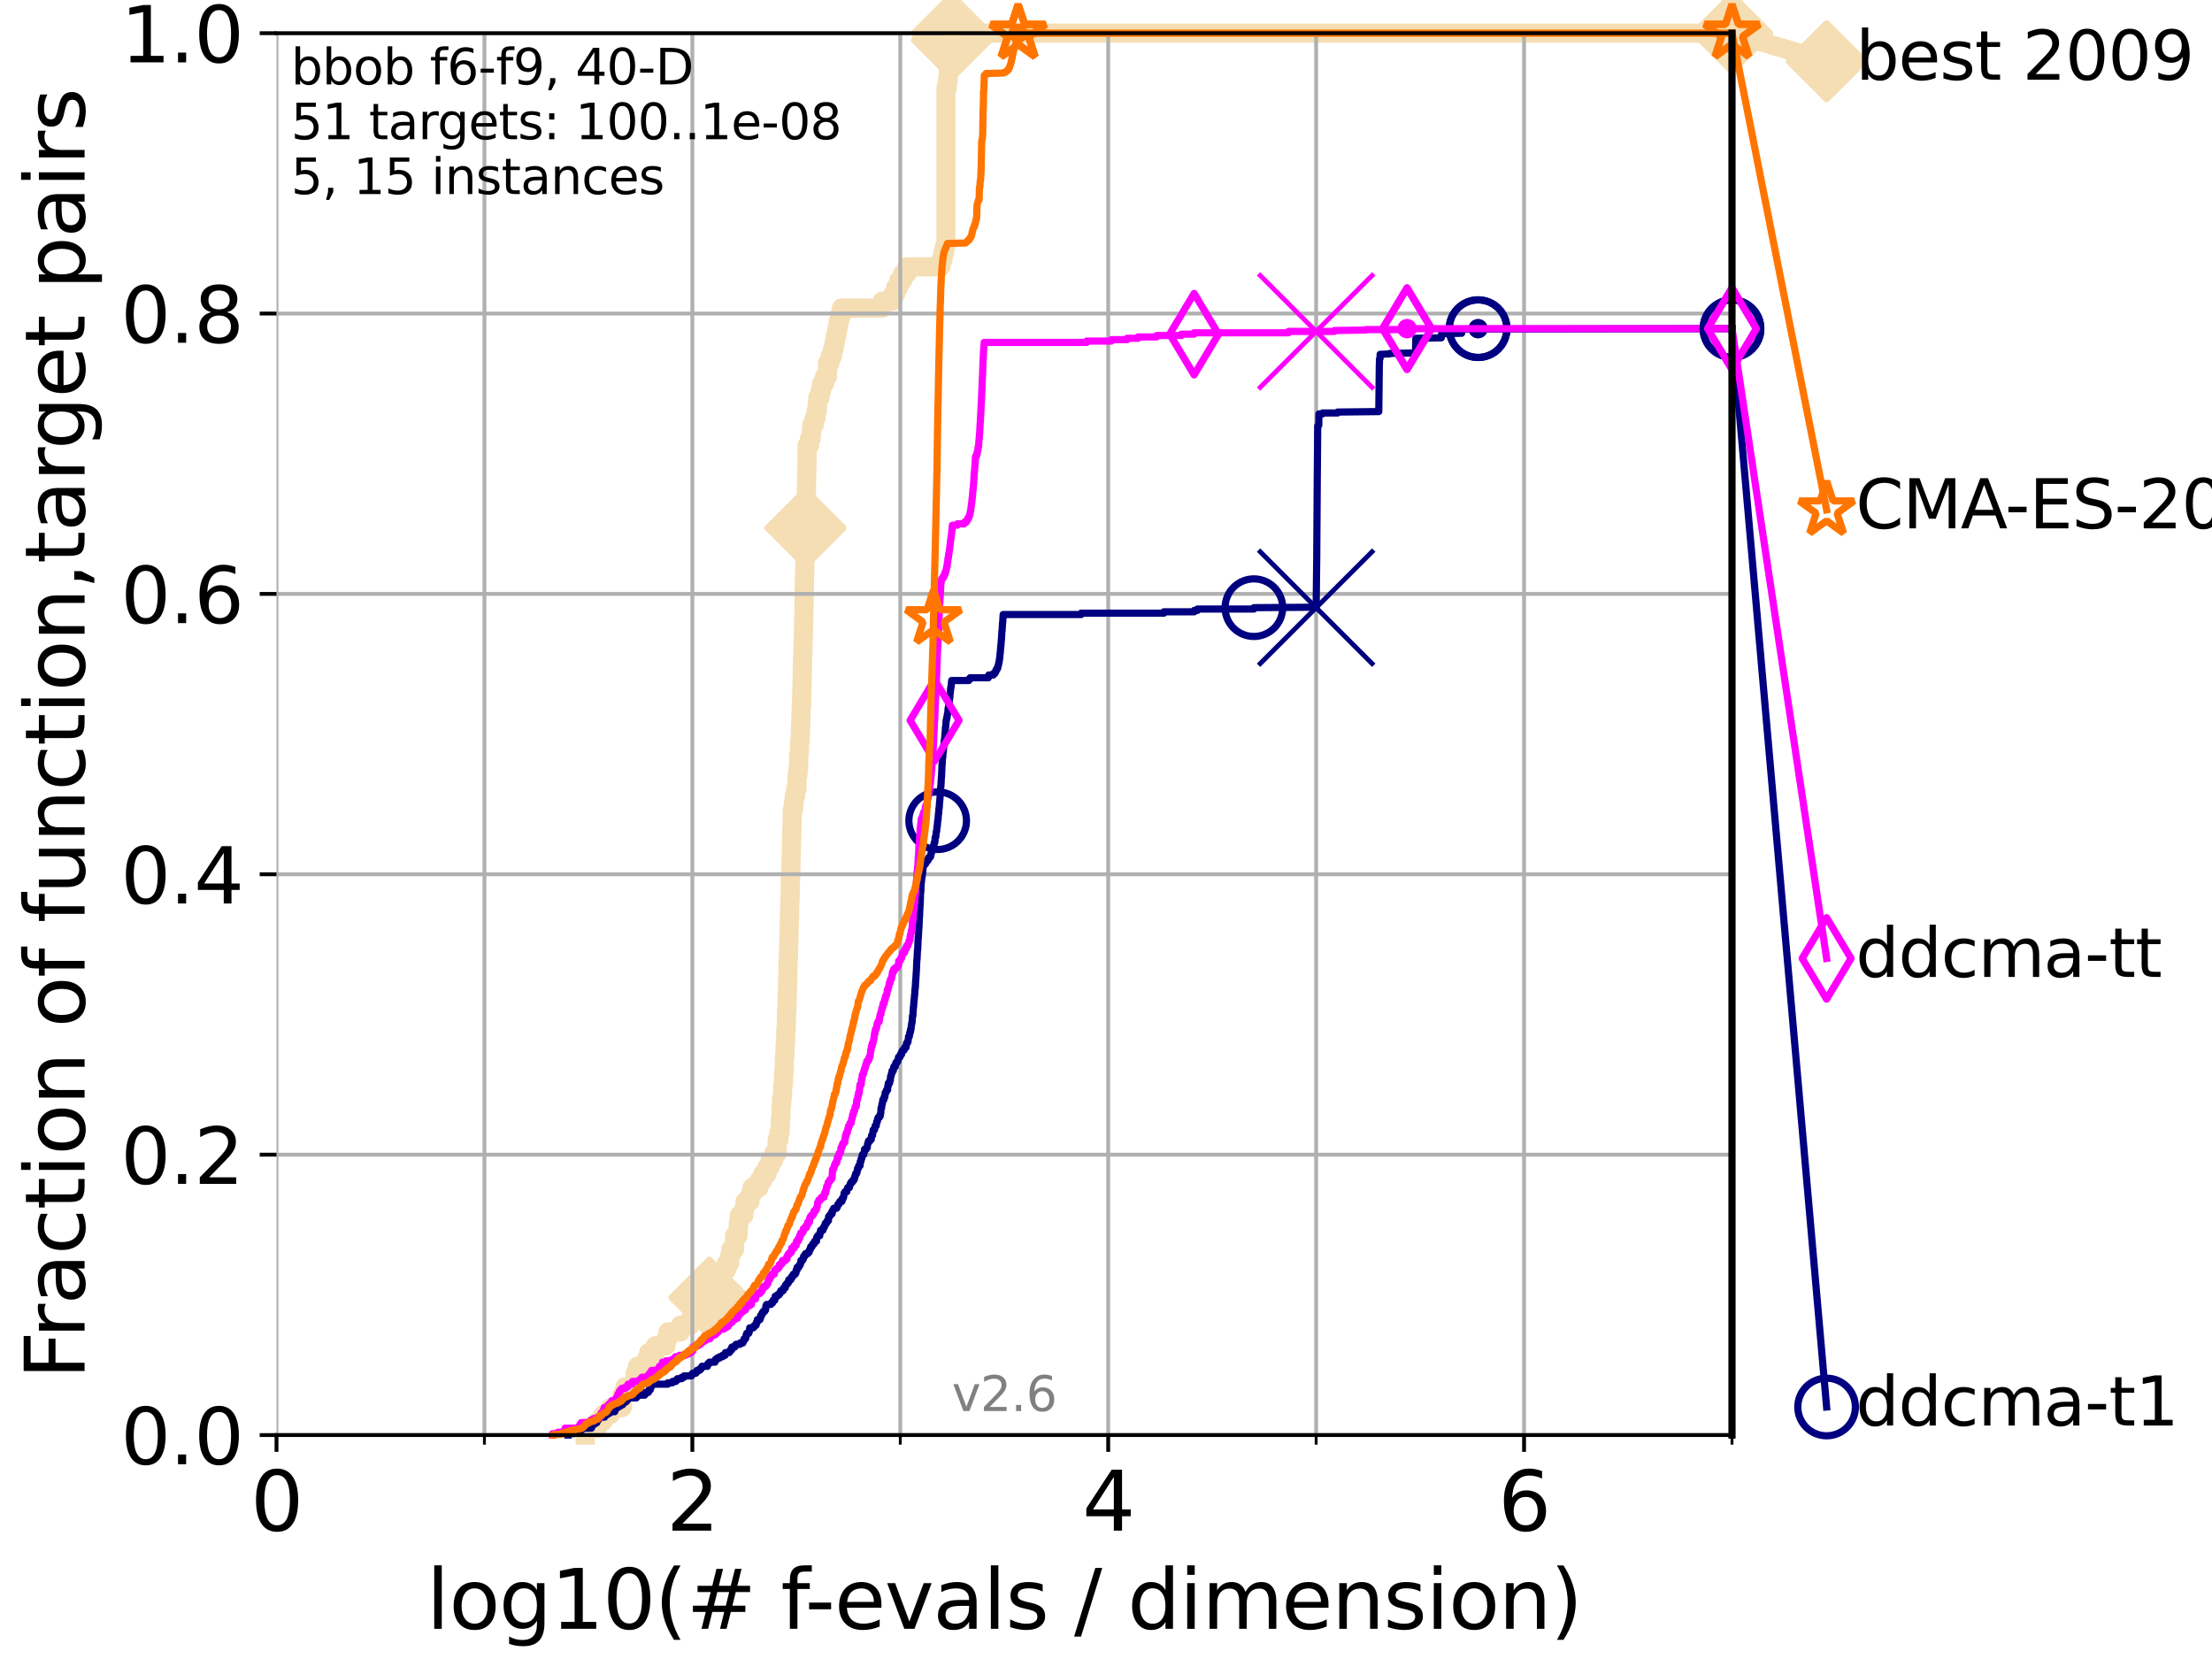 <?xml version="1.0" encoding="utf-8" standalone="no"?>
<!DOCTYPE svg PUBLIC "-//W3C//DTD SVG 1.1//EN"
  "http://www.w3.org/Graphics/SVG/1.1/DTD/svg11.dtd">
<svg xmlns:xlink="http://www.w3.org/1999/xlink" width="460.8pt" height="345.6pt" viewBox="0 0 460.8 345.6" xmlns="http://www.w3.org/2000/svg" version="1.1">
 <defs>
  <style type="text/css">*{stroke-linejoin: round; stroke-linecap: butt}</style>
 </defs>
 <g id="figure_1">
  <g id="patch_1">
   <path d="M 0 345.6 
L 460.8 345.6 
L 460.8 0 
L 0 0 
z
" style="fill: #ffffff"/>
  </g>
  <g id="axes_1">
   <g id="patch_2">
    <path d="M 57.6 298.944 
L 360.806 298.944 
L 360.806 6.912 
L 57.6 6.912 
z
" style="fill: #ffffff"/>
   </g>
   <g id="line2d_1">
    <path d="M 121.924 298.944 
L 121.924 297.512 
L 124.441 297.512 
L 124.441 296.081 
L 125.654 296.081 
L 125.654 294.649 
L 127.181 294.649 
L 127.181 293.218 
L 129.623 293.218 
L 129.633 290.355 
L 130.187 290.355 
L 130.187 288.923 
L 132.163 288.923 
L 132.163 287.492 
L 132.296 287.492 
L 132.296 286.06 
L 132.812 286.06 
L 132.812 284.629 
L 134.605 284.629 
L 134.605 283.197 
L 135.124 283.197 
L 135.124 281.766 
L 136.52 281.766 
L 136.52 280.334 
L 138.737 280.334 
L 138.737 278.903 
L 139.154 278.903 
L 139.154 277.471 
L 141.756 277.471 
L 141.756 276.04 
L 143.86 276.04 
L 143.86 274.608 
L 144.594 274.608 
L 144.594 273.176 
L 145.852 273.176 
L 145.852 271.745 
L 147.781 271.745 
L 147.781 270.313 
L 148.959 270.313 
L 148.959 268.882 
L 149.609 268.882 
L 149.609 267.45 
L 149.883 267.45 
L 149.883 266.019 
L 150.3 266.019 
L 150.3 264.587 
L 151.33 264.587 
L 151.33 263.156 
L 151.973 263.156 
L 151.973 261.724 
L 152.236 261.724 
L 152.236 260.293 
L 153.013 260.293 
L 153.037 257.43 
L 153.747 257.43 
L 153.824 254.567 
L 154.02 254.567 
L 154.02 253.135 
L 154.971 253.135 
L 154.971 251.704 
L 155.204 251.704 
L 155.204 250.272 
L 156.245 250.272 
L 156.245 248.84 
L 156.665 248.84 
L 156.665 247.409 
L 158.104 247.409 
L 158.104 245.977 
L 158.865 245.977 
L 158.865 244.546 
L 159.792 244.546 
L 159.792 243.114 
L 160.443 243.114 
L 160.443 241.683 
L 161.198 241.683 
L 161.198 240.251 
L 161.867 240.251 
L 161.897 237.388 
L 162.261 237.388 
L 162.261 235.957 
L 162.483 235.957 
L 162.579 233.094 
L 162.661 233.094 
L 162.736 230.231 
L 162.815 230.231 
L 162.815 228.799 
L 162.979 228.799 
L 163.09 225.936 
L 163.195 225.936 
L 163.281 223.073 
L 163.373 223.073 
L 163.408 220.21 
L 163.498 220.21 
L 163.582 217.347 
L 163.648 217.347 
L 163.708 214.484 
L 163.77 214.484 
L 163.879 210.189 
L 163.93 210.189 
L 164.031 205.895 
L 164.075 205.895 
L 164.17 200.168 
L 164.222 200.168 
L 164.311 195.874 
L 164.353 195.874 
L 164.422 191.579 
L 164.466 191.579 
L 164.546 187.285 
L 164.581 187.285 
L 164.665 182.99 
L 164.71 182.99 
L 164.8 178.696 
L 164.826 178.696 
L 164.936 172.969 
L 164.977 172.969 
L 165.066 168.675 
L 165.288 168.675 
L 165.288 167.243 
L 165.461 167.243 
L 165.461 165.812 
L 165.737 165.812 
L 165.737 164.38 
L 166.042 164.38 
L 166.042 161.517 
L 166.23 161.517 
L 166.23 160.086 
L 166.371 160.086 
L 166.377 157.223 
L 166.495 157.223 
L 166.591 154.36 
L 166.683 154.36 
L 166.758 151.496 
L 166.797 151.496 
L 166.897 147.202 
L 166.957 147.202 
L 167.062 142.907 
L 167.079 142.907 
L 167.188 137.181 
L 167.221 137.181 
L 167.322 132.887 
L 167.358 132.887 
L 167.467 127.16 
L 167.48 127.16 
L 167.583 120.003 
L 167.617 120.003 
L 167.704 114.277 
L 167.734 114.277 
L 167.824 108.551 
L 167.856 108.551 
L 167.951 102.824 
L 167.987 102.824 
L 168.081 97.098 
L 168.113 97.098 
L 168.147 92.804 
L 168.638 92.804 
L 168.638 91.372 
L 168.979 91.372 
L 168.979 89.941 
L 169.103 89.941 
L 169.103 88.509 
L 169.614 88.509 
L 169.614 87.078 
L 169.986 87.078 
L 169.986 85.646 
L 170.248 85.646 
L 170.248 84.215 
L 170.373 84.215 
L 170.373 82.783 
L 170.858 82.783 
L 170.858 81.352 
L 171.149 81.352 
L 171.149 79.92 
L 171.763 79.92 
L 171.763 78.488 
L 172.355 78.488 
L 172.395 75.625 
L 172.914 75.625 
L 172.914 74.194 
L 173.417 74.194 
L 173.417 72.762 
L 173.76 72.762 
L 173.76 71.331 
L 174.021 71.331 
L 174.021 69.899 
L 174.351 69.899 
L 174.351 68.468 
L 174.58 68.468 
L 174.58 67.036 
L 174.896 67.036 
L 174.896 65.605 
L 175.298 65.605 
L 175.298 64.173 
L 183.803 64.173 
L 183.803 62.742 
L 186.004 62.742 
L 186.004 61.31 
L 186.583 61.31 
L 186.583 59.879 
L 187.229 59.879 
L 187.229 58.447 
L 188.027 58.447 
L 188.027 57.016 
L 188.924 57.016 
L 188.924 55.584 
L 195.987 55.584 
L 195.987 54.152 
L 196.396 54.152 
L 196.396 52.721 
L 196.756 52.721 
L 196.756 51.289 
L 197.05 51.289 
L 197.05 18.364 
L 197.331 18.364 
L 197.331 16.933 
L 197.494 16.933 
L 197.568 14.07 
L 197.851 14.07 
L 197.851 12.638 
L 198.005 12.638 
L 198.114 9.775 
L 198.262 9.775 
L 198.286 6.912 
L 360.806 6.912 
L 360.806 6.912 
" style="fill: none; stroke: #f5deb3; stroke-width: 4; stroke-linecap: square"/>
   </g>
   <g id="line2d_2">
    <defs>
     <path id="m9ef25958b4" d="M -0 7.778 
L 7.778 0 
L 0 -7.778 
L -7.778 -0 
z
" style="stroke: #f5deb3; stroke-width: 1.5; stroke-linejoin: miter"/>
    </defs>
    <g>
     <use xlink:href="#m9ef25958b4" x="147.781" y="270.313" style="fill: #f5deb3; stroke: #f5deb3; stroke-width: 1.5; stroke-linejoin: miter"/>
     <use xlink:href="#m9ef25958b4" x="167.797" y="109.982" style="fill: #f5deb3; stroke: #f5deb3; stroke-width: 1.5; stroke-linejoin: miter"/>
     <use xlink:href="#m9ef25958b4" x="198.286" y="8.344" style="fill: #f5deb3; stroke: #f5deb3; stroke-width: 1.5; stroke-linejoin: miter"/>
     <use xlink:href="#m9ef25958b4" x="198.286" y="6.912" style="fill: #f5deb3; stroke: #f5deb3; stroke-width: 1.5; stroke-linejoin: miter"/>
     <use xlink:href="#m9ef25958b4" x="360.806" y="6.912" style="fill: #f5deb3; stroke: #f5deb3; stroke-width: 1.5; stroke-linejoin: miter"/>
    </g>
   </g>
   <g id="line2d_3">
    <path style="fill: none; stroke: #f5deb3; stroke-width: 4; stroke-linecap: square"/>
    <g/>
   </g>
   <g id="line2d_4">
    <path d="M 360.806 6.912 
L 380.515 12.753 
" style="fill: none; stroke: #f5deb3; stroke-width: 4; stroke-linecap: square"/>
    <g>
     <use xlink:href="#m9ef25958b4" x="360.806" y="6.912" style="fill: #f5deb3; stroke: #f5deb3; stroke-width: 1.5; stroke-linejoin: miter"/>
     <use xlink:href="#m9ef25958b4" x="380.515" y="12.753" style="fill: #f5deb3; stroke: #f5deb3; stroke-width: 1.5; stroke-linejoin: miter"/>
    </g>
   </g>
   <g id="matplotlib.axis_1">
    <g id="xtick_1">
     <g id="line2d_5">
      <path d="M 57.6 298.944 
L 57.6 6.912 
" clip-path="url(#pcfed35bc90)" style="fill: none; stroke: #b0b0b0; stroke-width: 0.8; stroke-linecap: square"/>
     </g>
     <g id="line2d_6">
      <defs>
       <path id="m6d6b6adcf8" d="M 0 0 
L 0 3.5 
" style="stroke: #000000; stroke-width: 0.8"/>
      </defs>
      <g>
       <use xlink:href="#m6d6b6adcf8" x="57.6" y="298.944" style="stroke: #000000; stroke-width: 0.8"/>
      </g>
     </g>
     <g id="text_1">
      <!-- 0 -->
      <g transform="translate(52.192 318.861)scale(0.17 -0.17)">
       <defs>
        <path id="DejaVuSans-30" d="M 2034 4250 
Q 1547 4250 1301 3770 
Q 1056 3291 1056 2328 
Q 1056 1369 1301 889 
Q 1547 409 2034 409 
Q 2525 409 2770 889 
Q 3016 1369 3016 2328 
Q 3016 3291 2770 3770 
Q 2525 4250 2034 4250 
z
M 2034 4750 
Q 2819 4750 3233 4129 
Q 3647 3509 3647 2328 
Q 3647 1150 3233 529 
Q 2819 -91 2034 -91 
Q 1250 -91 836 529 
Q 422 1150 422 2328 
Q 422 3509 836 4129 
Q 1250 4750 2034 4750 
z
" transform="scale(0.016)"/>
       </defs>
       <use xlink:href="#DejaVuSans-30"/>
      </g>
     </g>
    </g>
    <g id="xtick_2">
     <g id="line2d_7">
      <path d="M 144.23 298.944 
L 144.23 6.912 
" clip-path="url(#pcfed35bc90)" style="fill: none; stroke: #b0b0b0; stroke-width: 0.8; stroke-linecap: square"/>
     </g>
     <g id="line2d_8">
      <g>
       <use xlink:href="#m6d6b6adcf8" x="144.23" y="298.944" style="stroke: #000000; stroke-width: 0.8"/>
      </g>
     </g>
     <g id="text_2">
      <!-- 2 -->
      <g transform="translate(138.822 318.861)scale(0.17 -0.17)">
       <defs>
        <path id="DejaVuSans-32" d="M 1228 531 
L 3431 531 
L 3431 0 
L 469 0 
L 469 531 
Q 828 903 1448 1529 
Q 2069 2156 2228 2338 
Q 2531 2678 2651 2914 
Q 2772 3150 2772 3378 
Q 2772 3750 2511 3984 
Q 2250 4219 1831 4219 
Q 1534 4219 1204 4116 
Q 875 4013 500 3803 
L 500 4441 
Q 881 4594 1212 4672 
Q 1544 4750 1819 4750 
Q 2544 4750 2975 4387 
Q 3406 4025 3406 3419 
Q 3406 3131 3298 2873 
Q 3191 2616 2906 2266 
Q 2828 2175 2409 1742 
Q 1991 1309 1228 531 
z
" transform="scale(0.016)"/>
       </defs>
       <use xlink:href="#DejaVuSans-32"/>
      </g>
     </g>
    </g>
    <g id="xtick_3">
     <g id="line2d_9">
      <path d="M 230.861 298.944 
L 230.861 6.912 
" clip-path="url(#pcfed35bc90)" style="fill: none; stroke: #b0b0b0; stroke-width: 0.8; stroke-linecap: square"/>
     </g>
     <g id="line2d_10">
      <g>
       <use xlink:href="#m6d6b6adcf8" x="230.861" y="298.944" style="stroke: #000000; stroke-width: 0.8"/>
      </g>
     </g>
     <g id="text_3">
      <!-- 4 -->
      <g transform="translate(225.453 318.861)scale(0.17 -0.17)">
       <defs>
        <path id="DejaVuSans-34" d="M 2419 4116 
L 825 1625 
L 2419 1625 
L 2419 4116 
z
M 2253 4666 
L 3047 4666 
L 3047 1625 
L 3713 1625 
L 3713 1100 
L 3047 1100 
L 3047 0 
L 2419 0 
L 2419 1100 
L 313 1100 
L 313 1709 
L 2253 4666 
z
" transform="scale(0.016)"/>
       </defs>
       <use xlink:href="#DejaVuSans-34"/>
      </g>
     </g>
    </g>
    <g id="xtick_4">
     <g id="line2d_11">
      <path d="M 317.491 298.944 
L 317.491 6.912 
" clip-path="url(#pcfed35bc90)" style="fill: none; stroke: #b0b0b0; stroke-width: 0.8; stroke-linecap: square"/>
     </g>
     <g id="line2d_12">
      <g>
       <use xlink:href="#m6d6b6adcf8" x="317.491" y="298.944" style="stroke: #000000; stroke-width: 0.8"/>
      </g>
     </g>
     <g id="text_4">
      <!-- 6 -->
      <g transform="translate(312.083 318.861)scale(0.17 -0.17)">
       <defs>
        <path id="DejaVuSans-36" d="M 2113 2584 
Q 1688 2584 1439 2293 
Q 1191 2003 1191 1497 
Q 1191 994 1439 701 
Q 1688 409 2113 409 
Q 2538 409 2786 701 
Q 3034 994 3034 1497 
Q 3034 2003 2786 2293 
Q 2538 2584 2113 2584 
z
M 3366 4563 
L 3366 3988 
Q 3128 4100 2886 4159 
Q 2644 4219 2406 4219 
Q 1781 4219 1451 3797 
Q 1122 3375 1075 2522 
Q 1259 2794 1537 2939 
Q 1816 3084 2150 3084 
Q 2853 3084 3261 2657 
Q 3669 2231 3669 1497 
Q 3669 778 3244 343 
Q 2819 -91 2113 -91 
Q 1303 -91 875 529 
Q 447 1150 447 2328 
Q 447 3434 972 4092 
Q 1497 4750 2381 4750 
Q 2619 4750 2861 4703 
Q 3103 4656 3366 4563 
z
" transform="scale(0.016)"/>
       </defs>
       <use xlink:href="#DejaVuSans-36"/>
      </g>
     </g>
    </g>
    <g id="xtick_5">
     <g id="line2d_13">
      <path d="M 100.915 298.944 
L 100.915 6.912 
" clip-path="url(#pcfed35bc90)" style="fill: none; stroke: #b0b0b0; stroke-width: 0.8; stroke-linecap: square"/>
     </g>
     <g id="line2d_14">
      <defs>
       <path id="mb61437c959" d="M 0 0 
L 0 2 
" style="stroke: #000000; stroke-width: 0.6"/>
      </defs>
      <g>
       <use xlink:href="#mb61437c959" x="100.915" y="298.944" style="stroke: #000000; stroke-width: 0.6"/>
      </g>
     </g>
    </g>
    <g id="xtick_6">
     <g id="line2d_15">
      <path d="M 187.546 298.944 
L 187.546 6.912 
" clip-path="url(#pcfed35bc90)" style="fill: none; stroke: #b0b0b0; stroke-width: 0.8; stroke-linecap: square"/>
     </g>
     <g id="line2d_16">
      <g>
       <use xlink:href="#mb61437c959" x="187.546" y="298.944" style="stroke: #000000; stroke-width: 0.6"/>
      </g>
     </g>
    </g>
    <g id="xtick_7">
     <g id="line2d_17">
      <path d="M 274.176 298.944 
L 274.176 6.912 
" clip-path="url(#pcfed35bc90)" style="fill: none; stroke: #b0b0b0; stroke-width: 0.8; stroke-linecap: square"/>
     </g>
     <g id="line2d_18">
      <g>
       <use xlink:href="#mb61437c959" x="274.176" y="298.944" style="stroke: #000000; stroke-width: 0.6"/>
      </g>
     </g>
    </g>
    <g id="xtick_8">
     <g id="line2d_19">
      <path d="M 360.806 298.944 
L 360.806 6.912 
" clip-path="url(#pcfed35bc90)" style="fill: none; stroke: #b0b0b0; stroke-width: 0.8; stroke-linecap: square"/>
     </g>
     <g id="line2d_20">
      <g>
       <use xlink:href="#mb61437c959" x="360.806" y="298.944" style="stroke: #000000; stroke-width: 0.6"/>
      </g>
     </g>
    </g>
    <g id="text_5">
     <!-- log10(# f-evals / dimension) -->
     <g transform="translate(88.823 339.314)scale(0.17 -0.17)">
      <defs>
       <path id="DejaVuSans-6c" d="M 603 4863 
L 1178 4863 
L 1178 0 
L 603 0 
L 603 4863 
z
" transform="scale(0.016)"/>
       <path id="DejaVuSans-6f" d="M 1959 3097 
Q 1497 3097 1228 2736 
Q 959 2375 959 1747 
Q 959 1119 1226 758 
Q 1494 397 1959 397 
Q 2419 397 2687 759 
Q 2956 1122 2956 1747 
Q 2956 2369 2687 2733 
Q 2419 3097 1959 3097 
z
M 1959 3584 
Q 2709 3584 3137 3096 
Q 3566 2609 3566 1747 
Q 3566 888 3137 398 
Q 2709 -91 1959 -91 
Q 1206 -91 779 398 
Q 353 888 353 1747 
Q 353 2609 779 3096 
Q 1206 3584 1959 3584 
z
" transform="scale(0.016)"/>
       <path id="DejaVuSans-67" d="M 2906 1791 
Q 2906 2416 2648 2759 
Q 2391 3103 1925 3103 
Q 1463 3103 1205 2759 
Q 947 2416 947 1791 
Q 947 1169 1205 825 
Q 1463 481 1925 481 
Q 2391 481 2648 825 
Q 2906 1169 2906 1791 
z
M 3481 434 
Q 3481 -459 3084 -895 
Q 2688 -1331 1869 -1331 
Q 1566 -1331 1297 -1286 
Q 1028 -1241 775 -1147 
L 775 -588 
Q 1028 -725 1275 -790 
Q 1522 -856 1778 -856 
Q 2344 -856 2625 -561 
Q 2906 -266 2906 331 
L 2906 616 
Q 2728 306 2450 153 
Q 2172 0 1784 0 
Q 1141 0 747 490 
Q 353 981 353 1791 
Q 353 2603 747 3093 
Q 1141 3584 1784 3584 
Q 2172 3584 2450 3431 
Q 2728 3278 2906 2969 
L 2906 3500 
L 3481 3500 
L 3481 434 
z
" transform="scale(0.016)"/>
       <path id="DejaVuSans-31" d="M 794 531 
L 1825 531 
L 1825 4091 
L 703 3866 
L 703 4441 
L 1819 4666 
L 2450 4666 
L 2450 531 
L 3481 531 
L 3481 0 
L 794 0 
L 794 531 
z
" transform="scale(0.016)"/>
       <path id="DejaVuSans-28" d="M 1984 4856 
Q 1566 4138 1362 3434 
Q 1159 2731 1159 2009 
Q 1159 1288 1364 580 
Q 1569 -128 1984 -844 
L 1484 -844 
Q 1016 -109 783 600 
Q 550 1309 550 2009 
Q 550 2706 781 3412 
Q 1013 4119 1484 4856 
L 1984 4856 
z
" transform="scale(0.016)"/>
       <path id="DejaVuSans-23" d="M 3272 2816 
L 2363 2816 
L 2100 1772 
L 3016 1772 
L 3272 2816 
z
M 2803 4594 
L 2478 3297 
L 3391 3297 
L 3719 4594 
L 4219 4594 
L 3897 3297 
L 4872 3297 
L 4872 2816 
L 3775 2816 
L 3519 1772 
L 4513 1772 
L 4513 1294 
L 3397 1294 
L 3072 0 
L 2572 0 
L 2894 1294 
L 1978 1294 
L 1656 0 
L 1153 0 
L 1478 1294 
L 494 1294 
L 494 1772 
L 1594 1772 
L 1856 2816 
L 850 2816 
L 850 3297 
L 1978 3297 
L 2297 4594 
L 2803 4594 
z
" transform="scale(0.016)"/>
       <path id="DejaVuSans-20" transform="scale(0.016)"/>
       <path id="DejaVuSans-66" d="M 2375 4863 
L 2375 4384 
L 1825 4384 
Q 1516 4384 1395 4259 
Q 1275 4134 1275 3809 
L 1275 3500 
L 2222 3500 
L 2222 3053 
L 1275 3053 
L 1275 0 
L 697 0 
L 697 3053 
L 147 3053 
L 147 3500 
L 697 3500 
L 697 3744 
Q 697 4328 969 4595 
Q 1241 4863 1831 4863 
L 2375 4863 
z
" transform="scale(0.016)"/>
       <path id="DejaVuSans-2d" d="M 313 2009 
L 1997 2009 
L 1997 1497 
L 313 1497 
L 313 2009 
z
" transform="scale(0.016)"/>
       <path id="DejaVuSans-65" d="M 3597 1894 
L 3597 1613 
L 953 1613 
Q 991 1019 1311 708 
Q 1631 397 2203 397 
Q 2534 397 2845 478 
Q 3156 559 3463 722 
L 3463 178 
Q 3153 47 2828 -22 
Q 2503 -91 2169 -91 
Q 1331 -91 842 396 
Q 353 884 353 1716 
Q 353 2575 817 3079 
Q 1281 3584 2069 3584 
Q 2775 3584 3186 3129 
Q 3597 2675 3597 1894 
z
M 3022 2063 
Q 3016 2534 2758 2815 
Q 2500 3097 2075 3097 
Q 1594 3097 1305 2825 
Q 1016 2553 972 2059 
L 3022 2063 
z
" transform="scale(0.016)"/>
       <path id="DejaVuSans-76" d="M 191 3500 
L 800 3500 
L 1894 563 
L 2988 3500 
L 3597 3500 
L 2284 0 
L 1503 0 
L 191 3500 
z
" transform="scale(0.016)"/>
       <path id="DejaVuSans-61" d="M 2194 1759 
Q 1497 1759 1228 1600 
Q 959 1441 959 1056 
Q 959 750 1161 570 
Q 1363 391 1709 391 
Q 2188 391 2477 730 
Q 2766 1069 2766 1631 
L 2766 1759 
L 2194 1759 
z
M 3341 1997 
L 3341 0 
L 2766 0 
L 2766 531 
Q 2569 213 2275 61 
Q 1981 -91 1556 -91 
Q 1019 -91 701 211 
Q 384 513 384 1019 
Q 384 1609 779 1909 
Q 1175 2209 1959 2209 
L 2766 2209 
L 2766 2266 
Q 2766 2663 2505 2880 
Q 2244 3097 1772 3097 
Q 1472 3097 1187 3025 
Q 903 2953 641 2809 
L 641 3341 
Q 956 3463 1253 3523 
Q 1550 3584 1831 3584 
Q 2591 3584 2966 3190 
Q 3341 2797 3341 1997 
z
" transform="scale(0.016)"/>
       <path id="DejaVuSans-73" d="M 2834 3397 
L 2834 2853 
Q 2591 2978 2328 3040 
Q 2066 3103 1784 3103 
Q 1356 3103 1142 2972 
Q 928 2841 928 2578 
Q 928 2378 1081 2264 
Q 1234 2150 1697 2047 
L 1894 2003 
Q 2506 1872 2764 1633 
Q 3022 1394 3022 966 
Q 3022 478 2636 193 
Q 2250 -91 1575 -91 
Q 1294 -91 989 -36 
Q 684 19 347 128 
L 347 722 
Q 666 556 975 473 
Q 1284 391 1588 391 
Q 1994 391 2212 530 
Q 2431 669 2431 922 
Q 2431 1156 2273 1281 
Q 2116 1406 1581 1522 
L 1381 1569 
Q 847 1681 609 1914 
Q 372 2147 372 2553 
Q 372 3047 722 3315 
Q 1072 3584 1716 3584 
Q 2034 3584 2315 3537 
Q 2597 3491 2834 3397 
z
" transform="scale(0.016)"/>
       <path id="DejaVuSans-2f" d="M 1625 4666 
L 2156 4666 
L 531 -594 
L 0 -594 
L 1625 4666 
z
" transform="scale(0.016)"/>
       <path id="DejaVuSans-64" d="M 2906 2969 
L 2906 4863 
L 3481 4863 
L 3481 0 
L 2906 0 
L 2906 525 
Q 2725 213 2448 61 
Q 2172 -91 1784 -91 
Q 1150 -91 751 415 
Q 353 922 353 1747 
Q 353 2572 751 3078 
Q 1150 3584 1784 3584 
Q 2172 3584 2448 3432 
Q 2725 3281 2906 2969 
z
M 947 1747 
Q 947 1113 1208 752 
Q 1469 391 1925 391 
Q 2381 391 2643 752 
Q 2906 1113 2906 1747 
Q 2906 2381 2643 2742 
Q 2381 3103 1925 3103 
Q 1469 3103 1208 2742 
Q 947 2381 947 1747 
z
" transform="scale(0.016)"/>
       <path id="DejaVuSans-69" d="M 603 3500 
L 1178 3500 
L 1178 0 
L 603 0 
L 603 3500 
z
M 603 4863 
L 1178 4863 
L 1178 4134 
L 603 4134 
L 603 4863 
z
" transform="scale(0.016)"/>
       <path id="DejaVuSans-6d" d="M 3328 2828 
Q 3544 3216 3844 3400 
Q 4144 3584 4550 3584 
Q 5097 3584 5394 3201 
Q 5691 2819 5691 2113 
L 5691 0 
L 5113 0 
L 5113 2094 
Q 5113 2597 4934 2840 
Q 4756 3084 4391 3084 
Q 3944 3084 3684 2787 
Q 3425 2491 3425 1978 
L 3425 0 
L 2847 0 
L 2847 2094 
Q 2847 2600 2669 2842 
Q 2491 3084 2119 3084 
Q 1678 3084 1418 2786 
Q 1159 2488 1159 1978 
L 1159 0 
L 581 0 
L 581 3500 
L 1159 3500 
L 1159 2956 
Q 1356 3278 1631 3431 
Q 1906 3584 2284 3584 
Q 2666 3584 2933 3390 
Q 3200 3197 3328 2828 
z
" transform="scale(0.016)"/>
       <path id="DejaVuSans-6e" d="M 3513 2113 
L 3513 0 
L 2938 0 
L 2938 2094 
Q 2938 2591 2744 2837 
Q 2550 3084 2163 3084 
Q 1697 3084 1428 2787 
Q 1159 2491 1159 1978 
L 1159 0 
L 581 0 
L 581 3500 
L 1159 3500 
L 1159 2956 
Q 1366 3272 1645 3428 
Q 1925 3584 2291 3584 
Q 2894 3584 3203 3211 
Q 3513 2838 3513 2113 
z
" transform="scale(0.016)"/>
       <path id="DejaVuSans-29" d="M 513 4856 
L 1013 4856 
Q 1481 4119 1714 3412 
Q 1947 2706 1947 2009 
Q 1947 1309 1714 600 
Q 1481 -109 1013 -844 
L 513 -844 
Q 928 -128 1133 580 
Q 1338 1288 1338 2009 
Q 1338 2731 1133 3434 
Q 928 4138 513 4856 
z
" transform="scale(0.016)"/>
      </defs>
      <use xlink:href="#DejaVuSans-6c"/>
      <use xlink:href="#DejaVuSans-6f" x="27.783"/>
      <use xlink:href="#DejaVuSans-67" x="88.965"/>
      <use xlink:href="#DejaVuSans-31" x="152.441"/>
      <use xlink:href="#DejaVuSans-30" x="216.064"/>
      <use xlink:href="#DejaVuSans-28" x="279.688"/>
      <use xlink:href="#DejaVuSans-23" x="318.701"/>
      <use xlink:href="#DejaVuSans-20" x="402.49"/>
      <use xlink:href="#DejaVuSans-66" x="434.277"/>
      <use xlink:href="#DejaVuSans-2d" x="463.982"/>
      <use xlink:href="#DejaVuSans-65" x="500.066"/>
      <use xlink:href="#DejaVuSans-76" x="561.59"/>
      <use xlink:href="#DejaVuSans-61" x="620.77"/>
      <use xlink:href="#DejaVuSans-6c" x="682.049"/>
      <use xlink:href="#DejaVuSans-73" x="709.832"/>
      <use xlink:href="#DejaVuSans-20" x="761.932"/>
      <use xlink:href="#DejaVuSans-2f" x="793.719"/>
      <use xlink:href="#DejaVuSans-20" x="827.41"/>
      <use xlink:href="#DejaVuSans-64" x="859.197"/>
      <use xlink:href="#DejaVuSans-69" x="922.674"/>
      <use xlink:href="#DejaVuSans-6d" x="950.457"/>
      <use xlink:href="#DejaVuSans-65" x="1047.869"/>
      <use xlink:href="#DejaVuSans-6e" x="1109.393"/>
      <use xlink:href="#DejaVuSans-73" x="1172.771"/>
      <use xlink:href="#DejaVuSans-69" x="1224.871"/>
      <use xlink:href="#DejaVuSans-6f" x="1252.654"/>
      <use xlink:href="#DejaVuSans-6e" x="1313.836"/>
      <use xlink:href="#DejaVuSans-29" x="1377.215"/>
     </g>
    </g>
   </g>
   <g id="matplotlib.axis_2">
    <g id="ytick_1">
     <g id="line2d_21">
      <path d="M 57.6 298.944 
L 360.806 298.944 
" clip-path="url(#pcfed35bc90)" style="fill: none; stroke: #b0b0b0; stroke-width: 0.8; stroke-linecap: square"/>
     </g>
     <g id="line2d_22">
      <defs>
       <path id="m189ec4a868" d="M 0 0 
L -3.5 0 
" style="stroke: #000000; stroke-width: 0.8"/>
      </defs>
      <g>
       <use xlink:href="#m189ec4a868" x="57.6" y="298.944" style="stroke: #000000; stroke-width: 0.8"/>
      </g>
     </g>
     <g id="text_6">
      <!-- 0.0 -->
      <g transform="translate(25.155 305.023)scale(0.16 -0.16)">
       <defs>
        <path id="DejaVuSans-2e" d="M 684 794 
L 1344 794 
L 1344 0 
L 684 0 
L 684 794 
z
" transform="scale(0.016)"/>
       </defs>
       <use xlink:href="#DejaVuSans-30"/>
       <use xlink:href="#DejaVuSans-2e" x="63.623"/>
       <use xlink:href="#DejaVuSans-30" x="95.41"/>
      </g>
     </g>
    </g>
    <g id="ytick_2">
     <g id="line2d_23">
      <path d="M 57.6 240.538 
L 360.806 240.538 
" clip-path="url(#pcfed35bc90)" style="fill: none; stroke: #b0b0b0; stroke-width: 0.8; stroke-linecap: square"/>
     </g>
     <g id="line2d_24">
      <g>
       <use xlink:href="#m189ec4a868" x="57.6" y="240.538" style="stroke: #000000; stroke-width: 0.8"/>
      </g>
     </g>
     <g id="text_7">
      <!-- 0.2 -->
      <g transform="translate(25.155 246.616)scale(0.16 -0.16)">
       <use xlink:href="#DejaVuSans-30"/>
       <use xlink:href="#DejaVuSans-2e" x="63.623"/>
       <use xlink:href="#DejaVuSans-32" x="95.41"/>
      </g>
     </g>
    </g>
    <g id="ytick_3">
     <g id="line2d_25">
      <path d="M 57.6 182.131 
L 360.806 182.131 
" clip-path="url(#pcfed35bc90)" style="fill: none; stroke: #b0b0b0; stroke-width: 0.8; stroke-linecap: square"/>
     </g>
     <g id="line2d_26">
      <g>
       <use xlink:href="#m189ec4a868" x="57.6" y="182.131" style="stroke: #000000; stroke-width: 0.8"/>
      </g>
     </g>
     <g id="text_8">
      <!-- 0.4 -->
      <g transform="translate(25.155 188.21)scale(0.16 -0.16)">
       <use xlink:href="#DejaVuSans-30"/>
       <use xlink:href="#DejaVuSans-2e" x="63.623"/>
       <use xlink:href="#DejaVuSans-34" x="95.41"/>
      </g>
     </g>
    </g>
    <g id="ytick_4">
     <g id="line2d_27">
      <path d="M 57.6 123.725 
L 360.806 123.725 
" clip-path="url(#pcfed35bc90)" style="fill: none; stroke: #b0b0b0; stroke-width: 0.8; stroke-linecap: square"/>
     </g>
     <g id="line2d_28">
      <g>
       <use xlink:href="#m189ec4a868" x="57.6" y="123.725" style="stroke: #000000; stroke-width: 0.8"/>
      </g>
     </g>
     <g id="text_9">
      <!-- 0.6 -->
      <g transform="translate(25.155 129.804)scale(0.16 -0.16)">
       <use xlink:href="#DejaVuSans-30"/>
       <use xlink:href="#DejaVuSans-2e" x="63.623"/>
       <use xlink:href="#DejaVuSans-36" x="95.41"/>
      </g>
     </g>
    </g>
    <g id="ytick_5">
     <g id="line2d_29">
      <path d="M 57.6 65.318 
L 360.806 65.318 
" clip-path="url(#pcfed35bc90)" style="fill: none; stroke: #b0b0b0; stroke-width: 0.8; stroke-linecap: square"/>
     </g>
     <g id="line2d_30">
      <g>
       <use xlink:href="#m189ec4a868" x="57.6" y="65.318" style="stroke: #000000; stroke-width: 0.8"/>
      </g>
     </g>
     <g id="text_10">
      <!-- 0.8 -->
      <g transform="translate(25.155 71.397)scale(0.16 -0.16)">
       <defs>
        <path id="DejaVuSans-38" d="M 2034 2216 
Q 1584 2216 1326 1975 
Q 1069 1734 1069 1313 
Q 1069 891 1326 650 
Q 1584 409 2034 409 
Q 2484 409 2743 651 
Q 3003 894 3003 1313 
Q 3003 1734 2745 1975 
Q 2488 2216 2034 2216 
z
M 1403 2484 
Q 997 2584 770 2862 
Q 544 3141 544 3541 
Q 544 4100 942 4425 
Q 1341 4750 2034 4750 
Q 2731 4750 3128 4425 
Q 3525 4100 3525 3541 
Q 3525 3141 3298 2862 
Q 3072 2584 2669 2484 
Q 3125 2378 3379 2068 
Q 3634 1759 3634 1313 
Q 3634 634 3220 271 
Q 2806 -91 2034 -91 
Q 1263 -91 848 271 
Q 434 634 434 1313 
Q 434 1759 690 2068 
Q 947 2378 1403 2484 
z
M 1172 3481 
Q 1172 3119 1398 2916 
Q 1625 2713 2034 2713 
Q 2441 2713 2670 2916 
Q 2900 3119 2900 3481 
Q 2900 3844 2670 4047 
Q 2441 4250 2034 4250 
Q 1625 4250 1398 4047 
Q 1172 3844 1172 3481 
z
" transform="scale(0.016)"/>
       </defs>
       <use xlink:href="#DejaVuSans-30"/>
       <use xlink:href="#DejaVuSans-2e" x="63.623"/>
       <use xlink:href="#DejaVuSans-38" x="95.41"/>
      </g>
     </g>
    </g>
    <g id="ytick_6">
     <g id="line2d_31">
      <path d="M 57.6 6.912 
L 360.806 6.912 
" clip-path="url(#pcfed35bc90)" style="fill: none; stroke: #b0b0b0; stroke-width: 0.8; stroke-linecap: square"/>
     </g>
     <g id="line2d_32">
      <g>
       <use xlink:href="#m189ec4a868" x="57.6" y="6.912" style="stroke: #000000; stroke-width: 0.8"/>
      </g>
     </g>
     <g id="text_11">
      <!-- 1.0 -->
      <g transform="translate(25.155 12.991)scale(0.16 -0.16)">
       <use xlink:href="#DejaVuSans-31"/>
       <use xlink:href="#DejaVuSans-2e" x="63.623"/>
       <use xlink:href="#DejaVuSans-30" x="95.41"/>
      </g>
     </g>
    </g>
    <g id="text_12">
     <!-- Fraction of function,target pairs -->
     <g transform="translate(17.62 287.313)rotate(-90)scale(0.17 -0.17)">
      <defs>
       <path id="DejaVuSans-46" d="M 628 4666 
L 3309 4666 
L 3309 4134 
L 1259 4134 
L 1259 2759 
L 3109 2759 
L 3109 2228 
L 1259 2228 
L 1259 0 
L 628 0 
L 628 4666 
z
" transform="scale(0.016)"/>
       <path id="DejaVuSans-72" d="M 2631 2963 
Q 2534 3019 2420 3045 
Q 2306 3072 2169 3072 
Q 1681 3072 1420 2755 
Q 1159 2438 1159 1844 
L 1159 0 
L 581 0 
L 581 3500 
L 1159 3500 
L 1159 2956 
Q 1341 3275 1631 3429 
Q 1922 3584 2338 3584 
Q 2397 3584 2469 3576 
Q 2541 3569 2628 3553 
L 2631 2963 
z
" transform="scale(0.016)"/>
       <path id="DejaVuSans-63" d="M 3122 3366 
L 3122 2828 
Q 2878 2963 2633 3030 
Q 2388 3097 2138 3097 
Q 1578 3097 1268 2742 
Q 959 2388 959 1747 
Q 959 1106 1268 751 
Q 1578 397 2138 397 
Q 2388 397 2633 464 
Q 2878 531 3122 666 
L 3122 134 
Q 2881 22 2623 -34 
Q 2366 -91 2075 -91 
Q 1284 -91 818 406 
Q 353 903 353 1747 
Q 353 2603 823 3093 
Q 1294 3584 2113 3584 
Q 2378 3584 2631 3529 
Q 2884 3475 3122 3366 
z
" transform="scale(0.016)"/>
       <path id="DejaVuSans-74" d="M 1172 4494 
L 1172 3500 
L 2356 3500 
L 2356 3053 
L 1172 3053 
L 1172 1153 
Q 1172 725 1289 603 
Q 1406 481 1766 481 
L 2356 481 
L 2356 0 
L 1766 0 
Q 1100 0 847 248 
Q 594 497 594 1153 
L 594 3053 
L 172 3053 
L 172 3500 
L 594 3500 
L 594 4494 
L 1172 4494 
z
" transform="scale(0.016)"/>
       <path id="DejaVuSans-75" d="M 544 1381 
L 544 3500 
L 1119 3500 
L 1119 1403 
Q 1119 906 1312 657 
Q 1506 409 1894 409 
Q 2359 409 2629 706 
Q 2900 1003 2900 1516 
L 2900 3500 
L 3475 3500 
L 3475 0 
L 2900 0 
L 2900 538 
Q 2691 219 2414 64 
Q 2138 -91 1772 -91 
Q 1169 -91 856 284 
Q 544 659 544 1381 
z
M 1991 3584 
L 1991 3584 
z
" transform="scale(0.016)"/>
       <path id="DejaVuSans-2c" d="M 750 794 
L 1409 794 
L 1409 256 
L 897 -744 
L 494 -744 
L 750 256 
L 750 794 
z
" transform="scale(0.016)"/>
       <path id="DejaVuSans-70" d="M 1159 525 
L 1159 -1331 
L 581 -1331 
L 581 3500 
L 1159 3500 
L 1159 2969 
Q 1341 3281 1617 3432 
Q 1894 3584 2278 3584 
Q 2916 3584 3314 3078 
Q 3713 2572 3713 1747 
Q 3713 922 3314 415 
Q 2916 -91 2278 -91 
Q 1894 -91 1617 61 
Q 1341 213 1159 525 
z
M 3116 1747 
Q 3116 2381 2855 2742 
Q 2594 3103 2138 3103 
Q 1681 3103 1420 2742 
Q 1159 2381 1159 1747 
Q 1159 1113 1420 752 
Q 1681 391 2138 391 
Q 2594 391 2855 752 
Q 3116 1113 3116 1747 
z
" transform="scale(0.016)"/>
      </defs>
      <use xlink:href="#DejaVuSans-46"/>
      <use xlink:href="#DejaVuSans-72" x="50.27"/>
      <use xlink:href="#DejaVuSans-61" x="91.383"/>
      <use xlink:href="#DejaVuSans-63" x="152.662"/>
      <use xlink:href="#DejaVuSans-74" x="207.643"/>
      <use xlink:href="#DejaVuSans-69" x="246.852"/>
      <use xlink:href="#DejaVuSans-6f" x="274.635"/>
      <use xlink:href="#DejaVuSans-6e" x="335.816"/>
      <use xlink:href="#DejaVuSans-20" x="399.195"/>
      <use xlink:href="#DejaVuSans-6f" x="430.982"/>
      <use xlink:href="#DejaVuSans-66" x="492.164"/>
      <use xlink:href="#DejaVuSans-20" x="527.369"/>
      <use xlink:href="#DejaVuSans-66" x="559.156"/>
      <use xlink:href="#DejaVuSans-75" x="594.361"/>
      <use xlink:href="#DejaVuSans-6e" x="657.74"/>
      <use xlink:href="#DejaVuSans-63" x="721.119"/>
      <use xlink:href="#DejaVuSans-74" x="776.1"/>
      <use xlink:href="#DejaVuSans-69" x="815.309"/>
      <use xlink:href="#DejaVuSans-6f" x="843.092"/>
      <use xlink:href="#DejaVuSans-6e" x="904.273"/>
      <use xlink:href="#DejaVuSans-2c" x="967.652"/>
      <use xlink:href="#DejaVuSans-74" x="999.439"/>
      <use xlink:href="#DejaVuSans-61" x="1038.648"/>
      <use xlink:href="#DejaVuSans-72" x="1099.928"/>
      <use xlink:href="#DejaVuSans-67" x="1139.291"/>
      <use xlink:href="#DejaVuSans-65" x="1202.768"/>
      <use xlink:href="#DejaVuSans-74" x="1264.291"/>
      <use xlink:href="#DejaVuSans-20" x="1303.5"/>
      <use xlink:href="#DejaVuSans-70" x="1335.287"/>
      <use xlink:href="#DejaVuSans-61" x="1398.764"/>
      <use xlink:href="#DejaVuSans-69" x="1460.043"/>
      <use xlink:href="#DejaVuSans-72" x="1487.826"/>
      <use xlink:href="#DejaVuSans-73" x="1528.939"/>
     </g>
    </g>
   </g>
   <g id="line2d_33">
    <defs>
     <path id="mf7d835105e" d="M 0 1.5 
C 0.398 1.5 0.779 1.342 1.061 1.061 
C 1.342 0.779 1.5 0.398 1.5 0 
C 1.5 -0.398 1.342 -0.779 1.061 -1.061 
C 0.779 -1.342 0.398 -1.5 0 -1.5 
C -0.398 -1.5 -0.779 -1.342 -1.061 -1.061 
C -1.342 -0.779 -1.5 -0.398 -1.5 0 
C -1.5 0.398 -1.342 0.779 -1.061 1.061 
C -0.779 1.342 -0.398 1.5 0 1.5 
z
" style="stroke: #f5deb3"/>
    </defs>
    <g>
     <use xlink:href="#mf7d835105e" x="198.286" y="6.912" style="fill: #f5deb3; stroke: #f5deb3"/>
     <use xlink:href="#mf7d835105e" x="198.286" y="6.912" style="fill: #f5deb3; stroke: #f5deb3"/>
    </g>
   </g>
   <g id="line2d_34">
    <defs>
     <path id="m7d00074892" d="M 0 1.5 
C 0.398 1.5 0.779 1.342 1.061 1.061 
C 1.342 0.779 1.5 0.398 1.5 0 
C 1.5 -0.398 1.342 -0.779 1.061 -1.061 
C 0.779 -1.342 0.398 -1.5 0 -1.5 
C -0.398 -1.5 -0.779 -1.342 -1.061 -1.061 
C -1.342 -0.779 -1.5 -0.398 -1.5 0 
C -1.5 0.398 -1.342 0.779 -1.061 1.061 
C -0.779 1.342 -0.398 1.5 0 1.5 
z
" style="stroke: #000080"/>
    </defs>
    <g>
     <use xlink:href="#m7d00074892" x="307.915" y="68.468" style="fill: #000080; stroke: #000080"/>
     <use xlink:href="#m7d00074892" x="307.915" y="68.468" style="fill: #000080; stroke: #000080"/>
    </g>
   </g>
   <g id="line2d_35">
    <path d="M 118.321 298.944 
L 118.321 298.658 
L 119.513 298.658 
L 119.513 298.371 
L 120.284 298.371 
L 120.284 298.085 
L 120.944 298.085 
L 120.944 297.799 
L 121.313 297.799 
L 121.313 297.512 
L 123.203 297.512 
L 123.203 297.226 
L 123.318 297.226 
L 123.36 296.654 
L 123.922 296.654 
L 123.922 296.367 
L 124.333 296.367 
L 124.441 295.795 
L 124.682 295.795 
L 124.682 295.508 
L 124.867 295.508 
L 124.867 295.222 
L 125.942 295.222 
L 125.942 294.936 
L 126.152 294.936 
L 126.152 294.649 
L 126.589 294.649 
L 126.589 294.363 
L 127.052 294.363 
L 127.052 294.077 
L 128.067 294.077 
L 128.112 293.504 
L 128.343 293.504 
L 128.343 293.218 
L 128.712 293.218 
L 128.712 292.932 
L 129.209 292.932 
L 129.209 292.645 
L 129.714 292.645 
L 129.786 292.073 
L 130.364 292.073 
L 130.364 291.786 
L 130.657 291.786 
L 130.734 291.214 
L 132.56 291.214 
L 132.56 290.927 
L 132.821 290.927 
L 132.821 290.641 
L 134.297 290.641 
L 134.329 290.069 
L 135.047 290.069 
L 135.047 289.782 
L 135.223 289.782 
L 135.223 289.496 
L 135.479 289.496 
L 135.531 288.923 
L 135.695 288.923 
L 135.732 288.351 
L 139.111 288.351 
L 139.111 288.064 
L 140.08 288.064 
L 140.08 287.778 
L 140.793 287.778 
L 140.793 287.492 
L 141.118 287.492 
L 141.118 287.205 
L 142.012 287.205 
L 142.012 286.919 
L 142.492 286.919 
L 142.492 286.633 
L 144.032 286.633 
L 144.032 286.347 
L 144.301 286.347 
L 144.301 286.06 
L 144.982 286.06 
L 144.982 285.774 
L 145.18 285.774 
L 145.18 285.488 
L 145.713 285.488 
L 145.713 285.201 
L 146.045 285.201 
L 146.045 284.915 
L 146.215 284.915 
L 146.215 284.629 
L 147.364 284.629 
L 147.467 284.056 
L 147.766 284.056 
L 147.766 283.77 
L 148.929 283.77 
L 149.024 283.197 
L 149.371 283.197 
L 149.371 282.911 
L 149.907 282.911 
L 149.907 282.625 
L 150.53 282.625 
L 150.53 282.338 
L 151.054 282.338 
L 151.123 281.766 
L 151.939 281.766 
L 151.939 281.479 
L 152.144 281.479 
L 152.144 281.193 
L 152.429 281.193 
L 152.453 280.62 
L 153.06 280.62 
L 153.06 280.334 
L 153.306 280.334 
L 153.306 280.048 
L 154.165 280.048 
L 154.165 279.762 
L 154.755 279.762 
L 154.755 279.475 
L 154.892 279.475 
L 154.892 279.189 
L 155.011 279.189 
L 155.011 278.903 
L 155.303 278.903 
L 155.303 278.616 
L 155.418 278.616 
L 155.444 278.044 
L 155.555 278.044 
L 155.555 277.757 
L 155.978 277.757 
L 155.978 277.471 
L 156.093 277.471 
L 156.176 276.612 
L 156.933 276.612 
L 156.933 276.326 
L 157.227 276.326 
L 157.227 276.04 
L 157.531 276.04 
L 157.582 275.467 
L 157.741 275.467 
L 157.773 274.894 
L 158.315 274.894 
L 158.315 274.608 
L 158.437 274.608 
L 158.45 274.035 
L 158.672 274.035 
L 158.672 273.749 
L 158.785 273.749 
L 158.785 273.463 
L 159.007 273.463 
L 159.007 273.176 
L 159.3 273.176 
L 159.3 272.89 
L 159.492 272.89 
L 159.548 272.031 
L 159.685 272.031 
L 159.685 271.745 
L 160.572 271.745 
L 160.572 271.459 
L 160.914 271.459 
L 161.014 270.886 
L 161.39 270.886 
L 161.48 270.027 
L 161.939 270.027 
L 161.939 269.741 
L 162.311 269.741 
L 162.311 269.454 
L 162.523 269.454 
L 162.523 269.168 
L 162.64 269.168 
L 162.64 268.882 
L 163.135 268.882 
L 163.235 268.309 
L 163.569 268.309 
L 163.611 267.737 
L 163.81 267.737 
L 163.81 267.45 
L 164.077 267.45 
L 164.077 267.164 
L 164.287 267.164 
L 164.314 266.591 
L 164.752 266.591 
L 164.853 266.019 
L 165.106 266.019 
L 165.106 265.733 
L 165.25 265.733 
L 165.25 265.446 
L 165.675 265.446 
L 165.675 265.16 
L 165.818 265.16 
L 165.845 264.587 
L 166.032 264.587 
L 166.046 264.015 
L 166.393 264.015 
L 166.393 263.728 
L 166.561 263.728 
L 166.561 263.442 
L 166.727 263.442 
L 166.835 262.869 
L 166.84 262.869 
L 166.84 262.583 
L 167.179 262.583 
L 167.179 262.297 
L 167.336 262.297 
L 167.398 261.724 
L 167.624 261.724 
L 167.624 261.438 
L 167.798 261.438 
L 167.798 261.152 
L 168.295 261.152 
L 168.295 260.865 
L 168.557 260.865 
L 168.653 260.293 
L 168.805 260.293 
L 168.879 259.72 
L 169.145 259.72 
L 169.145 259.434 
L 169.297 259.434 
L 169.297 259.147 
L 169.581 259.147 
L 169.682 258.575 
L 170.084 258.575 
L 170.145 257.716 
L 170.329 257.716 
L 170.329 257.43 
L 170.768 257.43 
L 170.772 256.857 
L 170.915 256.857 
L 170.94 256.284 
L 171.43 256.284 
L 171.508 255.712 
L 171.695 255.712 
L 171.695 255.426 
L 171.822 255.426 
L 171.917 254.853 
L 172.169 254.853 
L 172.169 254.567 
L 172.329 254.567 
L 172.329 254.28 
L 172.584 254.28 
L 172.618 253.421 
L 172.835 253.421 
L 172.835 253.135 
L 173.057 253.135 
L 173.057 252.849 
L 173.346 252.849 
L 173.357 252.276 
L 173.519 252.276 
L 173.519 251.99 
L 173.683 251.99 
L 173.683 251.704 
L 174.295 251.704 
L 174.295 251.417 
L 174.45 251.417 
L 174.554 250.845 
L 174.784 250.845 
L 174.784 250.558 
L 174.962 250.558 
L 174.962 250.272 
L 175.402 250.272 
L 175.425 249.699 
L 175.631 249.699 
L 175.631 249.413 
L 175.743 249.413 
L 175.841 248.554 
L 176.009 248.554 
L 176.009 248.268 
L 176.403 248.268 
L 176.481 247.695 
L 176.577 247.695 
L 176.577 247.409 
L 176.935 247.409 
L 177.03 246.836 
L 177.127 246.836 
L 177.127 246.55 
L 177.299 246.55 
L 177.299 246.264 
L 177.562 246.264 
L 177.562 245.977 
L 177.797 245.977 
L 177.797 245.691 
L 177.976 245.691 
L 178.046 245.118 
L 178.127 245.118 
L 178.219 244.546 
L 178.406 244.546 
L 178.406 244.26 
L 178.53 244.26 
L 178.608 243.687 
L 178.642 243.687 
L 178.642 243.401 
L 178.811 243.401 
L 178.886 242.828 
L 179.169 242.828 
L 179.212 241.969 
L 179.345 241.969 
L 179.38 241.397 
L 179.518 241.397 
L 179.577 240.824 
L 179.646 240.824 
L 179.646 240.538 
L 179.935 240.538 
L 180.006 239.965 
L 180.076 239.965 
L 180.109 239.392 
L 180.472 239.392 
L 180.472 239.106 
L 180.648 239.106 
L 180.741 238.247 
L 180.832 238.247 
L 180.919 237.675 
L 181.232 237.675 
L 181.232 237.388 
L 181.487 237.388 
L 181.562 236.529 
L 181.763 236.529 
L 181.851 235.67 
L 181.894 235.67 
L 181.894 235.384 
L 182.178 235.384 
L 182.26 234.811 
L 182.309 234.811 
L 182.309 234.525 
L 182.535 234.525 
L 182.642 233.666 
L 182.76 233.666 
L 182.815 233.094 
L 182.922 233.094 
L 182.922 232.807 
L 183.178 232.807 
L 183.178 232.521 
L 183.359 232.521 
L 183.414 231.948 
L 183.476 231.948 
L 183.539 230.803 
L 183.654 230.803 
L 183.733 229.944 
L 183.821 229.944 
L 183.91 229.085 
L 184.128 229.085 
L 184.179 228.513 
L 184.342 228.513 
L 184.382 227.654 
L 184.551 227.654 
L 184.662 227.081 
L 184.9 227.081 
L 184.944 226.222 
L 185.041 226.222 
L 185.054 225.65 
L 185.31 225.65 
L 185.376 225.077 
L 185.472 225.077 
L 185.524 224.218 
L 185.624 224.218 
L 185.696 223.646 
L 185.794 223.646 
L 185.828 223.073 
L 186.084 223.073 
L 186.187 222.214 
L 186.499 222.214 
L 186.547 221.641 
L 186.638 221.641 
L 186.638 221.355 
L 186.871 221.355 
L 186.871 221.069 
L 187.052 221.069 
L 187.143 220.496 
L 187.173 220.496 
L 187.173 220.21 
L 187.482 220.21 
L 187.569 219.637 
L 187.82 219.637 
L 187.848 219.065 
L 188.023 219.065 
L 188.023 218.778 
L 188.329 218.778 
L 188.329 218.492 
L 188.453 218.492 
L 188.453 218.206 
L 188.745 218.206 
L 188.829 217.347 
L 188.984 217.347 
L 188.984 217.061 
L 189.147 217.061 
L 189.241 216.202 
L 189.261 216.202 
L 189.261 215.915 
L 189.43 215.915 
L 189.531 215.056 
L 189.644 215.056 
L 189.664 214.484 
L 189.771 214.484 
L 189.847 213.625 
L 189.884 213.625 
L 189.93 213.052 
L 190.002 213.052 
L 190.088 211.621 
L 190.164 211.621 
L 190.268 209.903 
L 190.303 209.903 
L 190.398 208.471 
L 190.429 208.471 
L 190.512 207.326 
L 190.54 207.326 
L 190.625 205.895 
L 190.667 205.895 
L 190.753 204.177 
L 190.779 204.177 
L 190.879 202.459 
L 190.891 202.459 
L 190.999 199.882 
L 191.036 199.882 
L 191.125 197.878 
L 191.172 197.878 
L 191.272 195.301 
L 191.311 195.301 
L 191.407 193.297 
L 191.435 193.297 
L 191.519 191.007 
L 191.55 191.007 
L 191.66 188.43 
L 191.688 188.43 
L 191.774 185.853 
L 191.811 185.853 
L 191.902 183.849 
L 191.939 183.849 
L 192.042 182.704 
L 192.093 182.704 
L 192.178 181.845 
L 192.213 181.845 
L 192.292 180.7 
L 192.326 180.7 
L 192.368 180.127 
L 192.677 180.127 
L 192.677 179.841 
L 192.884 179.841 
L 192.942 179.268 
L 193.316 179.268 
L 193.405 178.696 
L 193.685 178.696 
L 193.685 178.409 
L 193.882 178.409 
L 193.932 177.837 
L 194.019 177.837 
L 194.084 177.264 
L 194.253 177.264 
L 194.284 176.691 
L 194.414 176.691 
L 194.46 176.119 
L 194.566 176.119 
L 194.611 175.546 
L 194.738 175.546 
L 194.824 174.401 
L 194.936 174.401 
L 195.04 173.256 
L 195.109 173.256 
L 195.206 172.11 
L 195.249 172.11 
L 195.335 170.965 
L 195.389 170.965 
L 195.49 169.534 
L 195.528 169.534 
L 195.604 168.389 
L 195.647 168.389 
L 195.739 166.957 
L 195.76 166.957 
L 195.867 165.525 
L 195.879 165.525 
L 195.97 163.808 
L 196.007 163.808 
L 196.114 161.803 
L 196.137 161.803 
L 196.24 159.227 
L 196.273 159.227 
L 196.325 157.795 
L 196.386 157.795 
L 196.466 156.65 
L 196.504 156.65 
L 196.609 155.218 
L 196.643 155.218 
L 196.735 154.073 
L 196.773 154.073 
L 196.88 152.642 
L 196.888 152.642 
L 196.963 151.496 
L 197.005 151.496 
L 197.095 150.065 
L 197.163 150.065 
L 197.208 149.492 
L 197.284 149.492 
L 197.378 148.633 
L 197.433 148.633 
L 197.523 147.488 
L 197.572 147.488 
L 197.662 146.629 
L 197.705 146.629 
L 197.796 145.484 
L 197.839 145.484 
L 197.941 144.339 
L 197.962 144.339 
L 198.059 143.194 
L 198.12 143.194 
L 198.216 142.048 
L 198.236 142.048 
L 198.236 141.762 
L 201.825 141.762 
L 201.825 141.476 
L 202.094 141.476 
L 202.094 141.189 
L 205.896 141.189 
L 205.967 140.617 
L 206.914 140.617 
L 206.914 140.331 
L 207.222 140.331 
L 207.222 140.044 
L 207.413 140.044 
L 207.413 139.758 
L 207.53 139.758 
L 207.53 139.472 
L 207.697 139.472 
L 207.697 139.185 
L 207.85 139.185 
L 207.928 138.613 
L 207.994 138.613 
L 208.053 138.04 
L 208.117 138.04 
L 208.212 137.181 
L 208.259 137.181 
L 208.338 136.036 
L 208.373 136.036 
L 208.47 134.604 
L 208.503 134.604 
L 208.606 133.173 
L 208.618 133.173 
L 208.716 131.455 
L 208.747 131.455 
L 208.848 129.737 
L 208.873 129.737 
L 208.976 128.019 
L 225.216 128.019 
L 225.216 127.733 
L 242.459 127.733 
L 242.459 127.447 
L 248.778 127.447 
L 248.778 127.16 
L 249.449 127.16 
L 249.449 126.874 
L 261.207 126.874 
L 261.207 126.588 
L 274.184 126.492 
L 274.293 116.663 
L 274.296 116.663 
L 274.407 100.248 
L 274.407 100.248 
L 274.505 88.7 
L 274.724 88.605 
L 274.755 86.219 
L 275.52 86.219 
L 275.52 86.028 
L 278.652 86.028 
L 278.652 85.837 
L 287.225 85.742 
L 287.336 76.007 
L 287.353 75.912 
L 287.378 74.766 
L 287.492 74.671 
L 287.504 73.812 
L 289.508 73.717 
L 289.508 73.621 
L 294.862 73.526 
L 294.948 70.472 
L 300.257 70.376 
L 300.315 69.518 
L 304.491 69.422 
L 304.5 68.563 
L 360.806 68.468 
L 360.806 68.468 
" style="fill: none; stroke: #000080; stroke-width: 1.5; stroke-linecap: square"/>
   </g>
   <g id="line2d_36">
    <defs>
     <path id="m7ab8a5319e" d="M 0 6 
C 1.591 6 3.117 5.368 4.243 4.243 
C 5.368 3.117 6 1.591 6 0 
C 6 -1.591 5.368 -3.117 4.243 -4.243 
C 3.117 -5.368 1.591 -6 0 -6 
C -1.591 -6 -3.117 -5.368 -4.243 -4.243 
C -5.368 -3.117 -6 -1.591 -6 0 
C -6 1.591 -5.368 3.117 -4.243 4.243 
C -3.117 5.368 -1.591 6 0 6 
z
" style="stroke: #000080; stroke-width: 1.5"/>
    </defs>
    <g>
     <use xlink:href="#m7ab8a5319e" x="195.335" y="170.965" style="fill-opacity: 0; stroke: #000080; stroke-width: 1.5"/>
     <use xlink:href="#m7ab8a5319e" x="261.207" y="126.588" style="fill-opacity: 0; stroke: #000080; stroke-width: 1.5"/>
     <use xlink:href="#m7ab8a5319e" x="307.915" y="68.468" style="fill-opacity: 0; stroke: #000080; stroke-width: 1.5"/>
     <use xlink:href="#m7ab8a5319e" x="307.915" y="68.468" style="fill-opacity: 0; stroke: #000080; stroke-width: 1.5"/>
     <use xlink:href="#m7ab8a5319e" x="360.806" y="68.468" style="fill-opacity: 0; stroke: #000080; stroke-width: 1.5"/>
    </g>
   </g>
   <g id="line2d_37">
    <path style="fill: none; stroke: #000080; stroke-width: 1.5; stroke-linecap: square"/>
    <g/>
   </g>
   <g id="line2d_38">
    <path d="M 274.176 126.588 
" clip-path="url(#pcfed35bc90)" style="fill: none; stroke: #000080; stroke-width: 1.5; stroke-linecap: square"/>
    <defs>
     <path id="m6f74710364" d="M -12 12 
L 12 -12 
M -12 -12 
L 12 12 
" style="stroke: #000080"/>
    </defs>
    <g clip-path="url(#pcfed35bc90)">
     <use xlink:href="#m6f74710364" x="274.176" y="126.588" style="fill: #000080; stroke: #000080"/>
    </g>
   </g>
   <g id="line2d_39">
    <defs>
     <path id="m692c0e29f3" d="M 0 1.5 
C 0.398 1.5 0.779 1.342 1.061 1.061 
C 1.342 0.779 1.5 0.398 1.5 0 
C 1.5 -0.398 1.342 -0.779 1.061 -1.061 
C 0.779 -1.342 0.398 -1.5 0 -1.5 
C -0.398 -1.5 -0.779 -1.342 -1.061 -1.061 
C -1.342 -0.779 -1.5 -0.398 -1.5 0 
C -1.5 0.398 -1.342 0.779 -1.061 1.061 
C -0.779 1.342 -0.398 1.5 0 1.5 
z
" style="stroke: #ff00ff"/>
    </defs>
    <g>
     <use xlink:href="#m692c0e29f3" x="293.116" y="68.468" style="fill: #ff00ff; stroke: #ff00ff"/>
     <use xlink:href="#m692c0e29f3" x="293.116" y="68.468" style="fill: #ff00ff; stroke: #ff00ff"/>
    </g>
   </g>
   <g id="line2d_40">
    <path d="M 115.095 298.944 
L 115.095 298.658 
L 116.212 298.658 
L 116.212 298.371 
L 117.404 298.371 
L 117.404 298.085 
L 117.695 298.085 
L 117.714 297.512 
L 120.451 297.512 
L 120.451 297.226 
L 120.732 297.226 
L 120.732 296.94 
L 120.863 296.94 
L 120.863 296.654 
L 121.057 296.654 
L 121.057 296.367 
L 122.737 296.367 
L 122.737 296.081 
L 123.116 296.081 
L 123.116 295.795 
L 123.686 295.795 
L 123.686 295.508 
L 124.455 295.508 
L 124.455 295.222 
L 125.025 295.222 
L 125.025 294.936 
L 125.232 294.936 
L 125.232 294.363 
L 125.527 294.363 
L 125.527 294.077 
L 125.666 294.077 
L 125.767 293.504 
L 125.867 293.504 
L 125.867 293.218 
L 126.481 293.218 
L 126.481 292.932 
L 126.709 292.932 
L 126.709 292.645 
L 127.017 292.645 
L 127.017 292.359 
L 127.435 292.359 
L 127.447 291.786 
L 128.266 291.786 
L 128.332 291.214 
L 128.539 291.214 
L 128.539 290.927 
L 128.69 290.927 
L 128.733 290.355 
L 128.957 290.355 
L 129.041 289.782 
L 129.261 289.782 
L 129.261 289.496 
L 129.541 289.496 
L 129.541 289.21 
L 130.295 289.21 
L 130.295 288.923 
L 130.773 288.923 
L 130.821 288.351 
L 131.674 288.351 
L 131.747 287.778 
L 133.095 287.778 
L 133.095 287.492 
L 133.474 287.492 
L 133.474 287.205 
L 133.706 287.205 
L 133.706 286.919 
L 134.808 286.919 
L 134.808 286.633 
L 135.238 286.633 
L 135.314 286.06 
L 135.702 286.06 
L 135.717 285.488 
L 136.989 285.488 
L 136.989 285.201 
L 137.339 285.201 
L 137.366 284.629 
L 137.788 284.629 
L 137.788 284.342 
L 137.972 284.342 
L 137.992 283.77 
L 138.737 283.77 
L 138.737 283.483 
L 139.962 283.483 
L 139.962 283.197 
L 140.446 283.197 
L 140.446 282.911 
L 140.714 282.911 
L 140.714 282.625 
L 141.562 282.625 
L 141.562 282.338 
L 142.794 282.338 
L 142.794 282.052 
L 143.472 282.052 
L 143.472 281.766 
L 144.008 281.766 
L 144.008 281.479 
L 144.301 281.479 
L 144.348 280.62 
L 144.878 280.62 
L 144.878 280.334 
L 145.468 280.334 
L 145.468 280.048 
L 145.951 280.048 
L 145.951 279.762 
L 146.202 279.762 
L 146.202 279.475 
L 146.642 279.475 
L 146.642 279.189 
L 147.119 279.189 
L 147.119 278.903 
L 147.894 278.903 
L 147.894 278.616 
L 148.037 278.616 
L 148.037 278.33 
L 148.39 278.33 
L 148.39 278.044 
L 149.035 278.044 
L 149.035 277.757 
L 149.303 277.757 
L 149.303 277.471 
L 149.652 277.471 
L 149.754 276.898 
L 150.744 276.898 
L 150.744 276.612 
L 151.23 276.612 
L 151.23 276.326 
L 151.681 276.326 
L 151.681 276.04 
L 151.82 276.04 
L 151.82 275.753 
L 152.104 275.753 
L 152.104 275.467 
L 152.481 275.467 
L 152.481 275.181 
L 152.677 275.181 
L 152.677 274.894 
L 153.122 274.894 
L 153.122 274.608 
L 153.656 274.608 
L 153.753 274.035 
L 153.967 274.035 
L 154.023 273.463 
L 154.52 273.463 
L 154.52 273.176 
L 154.857 273.176 
L 154.857 272.89 
L 155.298 272.89 
L 155.298 272.604 
L 155.413 272.604 
L 155.433 272.031 
L 156.123 272.031 
L 156.123 271.745 
L 156.551 271.745 
L 156.653 270.6 
L 157.384 270.6 
L 157.471 270.027 
L 157.536 270.027 
L 157.596 269.454 
L 158.288 269.454 
L 158.288 269.168 
L 158.562 269.168 
L 158.562 268.882 
L 158.77 268.882 
L 158.77 268.596 
L 158.895 268.596 
L 158.895 268.309 
L 159.022 268.309 
L 159.022 268.023 
L 159.5 268.023 
L 159.5 267.737 
L 159.743 267.737 
L 159.743 267.45 
L 159.933 267.45 
L 160.001 266.878 
L 160.072 266.878 
L 160.072 266.591 
L 160.315 266.591 
L 160.377 266.019 
L 160.623 266.019 
L 160.623 265.733 
L 160.781 265.733 
L 160.781 265.446 
L 161.284 265.446 
L 161.381 264.587 
L 161.697 264.587 
L 161.697 264.301 
L 162.087 264.301 
L 162.087 264.015 
L 162.319 264.015 
L 162.344 263.442 
L 162.724 263.442 
L 162.724 263.156 
L 162.978 263.156 
L 163.011 262.583 
L 163.633 262.583 
L 163.633 262.297 
L 163.935 262.297 
L 163.94 261.724 
L 164.088 261.724 
L 164.088 261.438 
L 164.277 261.438 
L 164.277 261.152 
L 164.53 261.152 
L 164.53 260.865 
L 164.859 260.865 
L 164.935 260.006 
L 165.432 260.006 
L 165.441 259.434 
L 165.854 259.434 
L 165.916 258.575 
L 166.266 258.575 
L 166.3 258.002 
L 166.557 258.002 
L 166.56 257.43 
L 166.758 257.43 
L 166.792 256.857 
L 167.153 256.857 
L 167.153 256.571 
L 167.33 256.571 
L 167.33 255.998 
L 167.615 255.998 
L 167.615 255.712 
L 168.008 255.712 
L 168.033 255.139 
L 168.247 255.139 
L 168.281 254.567 
L 168.624 254.567 
L 168.686 253.708 
L 168.835 253.708 
L 168.835 253.421 
L 169.056 253.421 
L 169.056 253.135 
L 169.376 253.135 
L 169.376 252.849 
L 169.519 252.849 
L 169.562 252.276 
L 169.877 252.276 
L 169.877 251.99 
L 170.063 251.99 
L 170.161 251.417 
L 170.248 251.417 
L 170.323 250.558 
L 170.452 250.558 
L 170.452 250.272 
L 170.567 250.272 
L 170.567 249.986 
L 170.921 249.986 
L 170.921 249.699 
L 171.121 249.699 
L 171.121 249.413 
L 171.641 249.413 
L 171.75 248.554 
L 171.983 248.554 
L 171.993 247.982 
L 172.116 247.982 
L 172.214 247.123 
L 172.418 247.123 
L 172.474 246.55 
L 172.545 246.55 
L 172.545 246.264 
L 172.743 246.264 
L 172.743 245.977 
L 172.945 245.977 
L 172.945 245.691 
L 173.221 245.691 
L 173.221 245.405 
L 173.345 245.405 
L 173.425 243.687 
L 173.567 243.687 
L 173.567 243.401 
L 173.723 243.401 
L 173.806 242.828 
L 173.899 242.828 
L 173.899 242.542 
L 174.028 242.542 
L 174.028 242.255 
L 174.295 242.255 
L 174.323 241.683 
L 174.41 241.683 
L 174.426 241.11 
L 174.685 241.11 
L 174.741 240.538 
L 174.798 240.538 
L 174.798 240.251 
L 175.007 240.251 
L 175.007 239.965 
L 175.146 239.965 
L 175.197 239.106 
L 175.332 239.106 
L 175.332 238.82 
L 175.451 238.82 
L 175.539 238.247 
L 175.755 238.247 
L 175.755 237.961 
L 175.984 237.961 
L 176.048 237.102 
L 176.117 237.102 
L 176.134 236.529 
L 176.275 236.529 
L 176.312 235.957 
L 176.501 235.957 
L 176.577 235.384 
L 176.629 235.384 
L 176.629 235.098 
L 176.757 235.098 
L 176.786 234.525 
L 176.958 234.525 
L 177.066 233.953 
L 177.32 233.953 
L 177.409 233.094 
L 177.474 233.094 
L 177.585 232.521 
L 177.612 232.521 
L 177.612 232.235 
L 177.736 232.235 
L 177.788 231.662 
L 177.891 231.662 
L 177.891 231.376 
L 178.023 231.376 
L 178.123 230.803 
L 178.156 230.803 
L 178.156 230.517 
L 178.376 230.517 
L 178.45 229.372 
L 178.496 229.372 
L 178.496 229.085 
L 178.622 229.085 
L 178.73 228.226 
L 178.83 228.226 
L 178.845 227.654 
L 179 227.654 
L 179.083 226.509 
L 179.128 226.509 
L 179.142 225.936 
L 179.404 225.936 
L 179.465 224.791 
L 179.565 224.791 
L 179.626 223.932 
L 179.755 223.932 
L 179.755 223.646 
L 179.902 223.646 
L 179.944 223.073 
L 180.045 223.073 
L 180.145 222.5 
L 180.261 222.5 
L 180.317 221.928 
L 180.411 221.928 
L 180.411 221.641 
L 180.523 221.641 
L 180.565 221.069 
L 180.8 221.069 
L 180.8 220.782 
L 181.019 220.782 
L 181.06 220.21 
L 181.22 220.21 
L 181.323 219.351 
L 181.338 219.351 
L 181.369 218.778 
L 181.46 218.778 
L 181.539 217.919 
L 181.681 217.919 
L 181.697 217.347 
L 181.839 217.347 
L 181.941 216.774 
L 181.972 216.774 
L 182.048 216.202 
L 182.102 216.202 
L 182.159 215.343 
L 182.246 215.343 
L 182.342 214.484 
L 182.479 214.484 
L 182.479 214.197 
L 182.6 214.197 
L 182.706 213.339 
L 182.782 213.339 
L 182.782 213.052 
L 182.917 213.052 
L 182.917 212.766 
L 183.156 212.766 
L 183.239 211.907 
L 183.273 211.907 
L 183.343 211.334 
L 183.487 211.334 
L 183.536 210.762 
L 183.614 210.762 
L 183.686 210.189 
L 183.746 210.189 
L 183.746 209.903 
L 183.878 209.903 
L 183.967 209.044 
L 184.175 209.044 
L 184.226 208.471 
L 184.289 208.471 
L 184.289 208.185 
L 184.429 208.185 
L 184.437 207.612 
L 184.568 207.612 
L 184.568 207.326 
L 184.684 207.326 
L 184.786 206.754 
L 184.803 206.754 
L 184.836 206.181 
L 184.977 206.181 
L 185.086 205.608 
L 185.149 205.608 
L 185.25 204.749 
L 185.425 204.749 
L 185.455 204.177 
L 185.564 204.177 
L 185.564 203.89 
L 185.73 203.89 
L 185.839 203.032 
L 185.906 203.032 
L 185.913 202.459 
L 186.161 202.459 
L 186.168 201.886 
L 186.486 201.886 
L 186.486 201.6 
L 186.919 201.6 
L 186.919 201.314 
L 187.058 201.314 
L 187.058 201.027 
L 187.209 201.027 
L 187.223 200.168 
L 187.501 200.168 
L 187.501 199.882 
L 187.646 199.882 
L 187.646 199.596 
L 187.824 199.596 
L 187.898 199.023 
L 187.961 199.023 
L 188.057 198.451 
L 188.446 198.451 
L 188.468 197.878 
L 188.612 197.878 
L 188.612 197.592 
L 188.832 197.592 
L 188.877 197.019 
L 189.113 197.019 
L 189.204 196.446 
L 189.321 196.446 
L 189.411 195.874 
L 189.543 195.874 
L 189.601 195.015 
L 189.683 195.015 
L 189.719 194.442 
L 189.813 194.442 
L 189.855 193.87 
L 189.925 193.87 
L 190.017 193.011 
L 190.042 193.011 
L 190.091 191.866 
L 190.173 191.866 
L 190.266 190.148 
L 190.306 190.148 
L 190.347 189.289 
L 190.426 189.289 
L 190.473 188.144 
L 190.542 188.144 
L 190.641 186.426 
L 190.697 186.426 
L 190.788 184.994 
L 190.825 184.994 
L 190.937 183.276 
L 190.953 183.276 
L 191.047 181.559 
L 191.09 181.559 
L 191.18 180.413 
L 191.21 180.413 
L 191.298 178.409 
L 191.356 178.409 
L 191.433 176.119 
L 191.489 176.119 
L 191.597 174.115 
L 191.61 174.115 
L 191.706 172.397 
L 191.726 172.397 
L 191.812 171.538 
L 191.845 171.538 
L 191.895 170.679 
L 191.989 170.679 
L 191.989 170.393 
L 192.178 170.393 
L 192.216 169.82 
L 192.333 169.82 
L 192.387 169.247 
L 192.604 169.247 
L 192.604 168.961 
L 192.732 168.961 
L 192.78 168.102 
L 192.872 168.102 
L 192.872 167.816 
L 193.072 167.816 
L 193.137 166.671 
L 193.196 166.671 
L 193.196 166.384 
L 193.321 166.384 
L 193.426 165.525 
L 193.483 165.525 
L 193.569 164.38 
L 193.666 164.38 
L 193.754 163.235 
L 193.815 163.235 
L 193.908 162.09 
L 193.932 162.09 
L 194.025 160.658 
L 194.08 160.658 
L 194.189 158.654 
L 194.206 158.654 
L 194.312 156.936 
L 194.338 156.936 
L 194.432 155.218 
L 194.455 155.218 
L 194.552 152.642 
L 194.572 152.642 
L 194.671 150.351 
L 194.689 150.351 
L 194.795 147.774 
L 194.803 147.774 
L 194.905 145.484 
L 194.917 145.484 
L 195.01 142.907 
L 195.031 142.907 
L 195.136 140.044 
L 195.148 140.044 
L 195.247 136.609 
L 195.263 136.609 
L 195.372 134.318 
L 195.384 134.318 
L 195.494 131.741 
L 195.511 131.741 
L 195.62 128.592 
L 195.636 128.592 
L 195.742 126.015 
L 195.756 126.015 
L 195.866 124.011 
L 195.88 124.011 
L 195.991 121.721 
L 196.009 121.721 
L 196.101 120.862 
L 196.158 120.862 
L 196.158 120.575 
L 196.379 120.575 
L 196.379 120.289 
L 196.551 120.289 
L 196.551 120.003 
L 196.689 120.003 
L 196.689 119.717 
L 196.83 119.717 
L 196.89 119.144 
L 197.025 119.144 
L 197.119 118.571 
L 197.156 118.571 
L 197.218 117.999 
L 197.285 117.999 
L 197.36 117.14 
L 197.423 117.14 
L 197.477 116.281 
L 197.558 116.281 
L 197.612 115.422 
L 197.681 115.422 
L 197.767 114.563 
L 197.799 114.563 
L 197.886 113.704 
L 197.91 113.704 
L 198.021 112.559 
L 198.057 112.559 
L 198.149 111.7 
L 198.173 111.7 
L 198.281 110.555 
L 198.314 110.555 
L 198.397 109.41 
L 199.432 109.41 
L 199.432 109.123 
L 200.834 109.123 
L 200.834 108.837 
L 201.223 108.837 
L 201.223 108.551 
L 201.451 108.551 
L 201.451 108.264 
L 201.593 108.264 
L 201.593 107.978 
L 201.777 107.978 
L 201.777 107.692 
L 201.905 107.692 
L 201.995 107.119 
L 202.056 107.119 
L 202.147 106.546 
L 202.183 106.546 
L 202.283 105.688 
L 202.303 105.688 
L 202.388 104.829 
L 202.426 104.829 
L 202.525 103.683 
L 202.565 103.683 
L 202.674 101.966 
L 202.723 101.966 
L 202.794 100.82 
L 202.835 100.82 
L 202.939 98.53 
L 202.98 98.53 
L 203.073 97.098 
L 203.103 97.098 
L 203.21 95.094 
L 203.408 95.094 
L 203.448 94.522 
L 203.569 94.522 
L 203.62 93.949 
L 203.689 93.949 
L 203.763 93.09 
L 203.844 93.09 
L 203.938 91.659 
L 203.967 91.659 
L 204.06 90.227 
L 204.08 90.227 
L 204.182 88.223 
L 204.195 88.223 
L 204.299 86.219 
L 204.31 86.219 
L 204.41 83.928 
L 204.433 83.928 
L 204.544 81.065 
L 204.56 81.065 
L 204.66 78.488 
L 204.672 78.488 
L 204.779 75.339 
L 204.792 75.339 
L 204.893 73.049 
L 204.908 73.049 
L 204.996 71.617 
L 205.026 71.617 
L 205.026 71.331 
L 226.379 71.331 
L 226.379 71.045 
L 231.525 71.045 
L 231.525 70.758 
L 234.801 70.758 
L 234.801 70.472 
L 237.073 70.472 
L 237.073 70.186 
L 240.94 70.186 
L 240.94 69.899 
L 246.103 69.899 
L 246.103 69.613 
L 248.755 69.613 
L 248.755 69.327 
L 268.432 69.327 
L 268.432 69.04 
L 277.991 69.04 
L 277.991 68.85 
L 284.561 68.754 
L 284.561 68.659 
L 293.116 68.659 
L 293.116 68.468 
L 360.806 68.468 
L 360.806 68.468 
" style="fill: none; stroke: #ff00ff; stroke-width: 1.5; stroke-linecap: square"/>
   </g>
   <g id="line2d_41">
    <defs>
     <path id="m79e8e49a79" d="M -0 8.485 
L 5.091 0 
L 0 -8.485 
L -5.091 -0 
z
" style="stroke: #ff00ff; stroke-width: 1.5; stroke-linejoin: miter"/>
    </defs>
    <g>
     <use xlink:href="#m79e8e49a79" x="194.689" y="150.065" style="fill-opacity: 0; stroke: #ff00ff; stroke-width: 1.5; stroke-linejoin: miter"/>
     <use xlink:href="#m79e8e49a79" x="248.755" y="69.613" style="fill-opacity: 0; stroke: #ff00ff; stroke-width: 1.5; stroke-linejoin: miter"/>
     <use xlink:href="#m79e8e49a79" x="293.116" y="68.468" style="fill-opacity: 0; stroke: #ff00ff; stroke-width: 1.5; stroke-linejoin: miter"/>
     <use xlink:href="#m79e8e49a79" x="293.116" y="68.468" style="fill-opacity: 0; stroke: #ff00ff; stroke-width: 1.5; stroke-linejoin: miter"/>
     <use xlink:href="#m79e8e49a79" x="360.806" y="68.468" style="fill-opacity: 0; stroke: #ff00ff; stroke-width: 1.5; stroke-linejoin: miter"/>
    </g>
   </g>
   <g id="line2d_42">
    <path style="fill: none; stroke: #ff00ff; stroke-width: 1.5; stroke-linecap: square"/>
    <g/>
   </g>
   <g id="line2d_43">
    <path d="M 274.176 69.04 
" clip-path="url(#pcfed35bc90)" style="fill: none; stroke: #ff00ff; stroke-width: 1.5; stroke-linecap: square"/>
    <defs>
     <path id="m7ae381f5b2" d="M -12 12 
L 12 -12 
M -12 -12 
L 12 12 
" style="stroke: #ff00ff"/>
    </defs>
    <g clip-path="url(#pcfed35bc90)">
     <use xlink:href="#m7ae381f5b2" x="274.176" y="69.04" style="fill: #ff00ff; stroke: #ff00ff"/>
    </g>
   </g>
   <g id="line2d_44">
    <defs>
     <path id="m937e62e23d" d="M 0 1.5 
C 0.398 1.5 0.779 1.342 1.061 1.061 
C 1.342 0.779 1.5 0.398 1.5 0 
C 1.5 -0.398 1.342 -0.779 1.061 -1.061 
C 0.779 -1.342 0.398 -1.5 0 -1.5 
C -0.398 -1.5 -0.779 -1.342 -1.061 -1.061 
C -1.342 -0.779 -1.5 -0.398 -1.5 0 
C -1.5 0.398 -1.342 0.779 -1.061 1.061 
C -0.779 1.342 -0.398 1.5 0 1.5 
z
" style="stroke: #ff7500"/>
    </defs>
    <g>
     <use xlink:href="#m937e62e23d" x="212.101" y="6.912" style="fill: #ff7500; stroke: #ff7500"/>
     <use xlink:href="#m937e62e23d" x="212.101" y="6.912" style="fill: #ff7500; stroke: #ff7500"/>
    </g>
   </g>
   <g id="line2d_45">
    <path d="M 115.183 298.944 
L 115.183 298.849 
L 117.088 298.753 
L 117.088 298.562 
L 117.695 298.467 
L 117.695 298.371 
L 118.358 298.276 
L 118.358 298.181 
L 118.872 298.085 
L 118.872 297.99 
L 119.773 297.894 
L 119.773 297.799 
L 120.781 297.703 
L 120.781 297.608 
L 121.313 297.512 
L 121.409 297.322 
L 121.629 297.226 
L 121.691 297.035 
L 121.893 296.94 
L 121.985 296.749 
L 122.168 296.654 
L 122.168 296.558 
L 122.604 296.463 
L 122.604 296.367 
L 122.781 296.367 
L 122.781 296.176 
L 123.573 296.081 
L 123.573 295.986 
L 123.936 295.89 
L 124.033 295.699 
L 124.616 295.604 
L 124.669 295.222 
L 124.775 295.127 
L 124.88 294.936 
L 125.374 294.84 
L 125.438 294.649 
L 125.616 294.554 
L 125.679 294.363 
L 126.189 294.268 
L 126.213 294.077 
L 126.505 293.981 
L 126.541 293.79 
L 126.637 293.695 
L 126.721 293.504 
L 126.828 293.409 
L 126.864 293.122 
L 127.134 293.027 
L 127.134 292.932 
L 127.447 292.836 
L 127.458 292.645 
L 127.9 292.55 
L 127.9 292.454 
L 128.463 292.359 
L 128.463 292.264 
L 128.925 292.168 
L 128.978 291.977 
L 129.458 291.882 
L 129.5 291.595 
L 129.786 291.5 
L 129.877 291.309 
L 130.097 291.214 
L 130.137 291.023 
L 130.734 290.927 
L 130.744 290.737 
L 131.508 290.641 
L 131.508 290.546 
L 131.893 290.45 
L 132.001 290.164 
L 132.172 290.069 
L 132.234 289.878 
L 132.534 289.782 
L 132.534 289.687 
L 132.682 289.591 
L 132.717 289.4 
L 133.12 289.305 
L 133.12 289.21 
L 133.407 289.114 
L 133.457 288.828 
L 133.615 288.732 
L 133.697 288.542 
L 133.935 288.446 
L 133.935 288.351 
L 134.59 288.255 
L 134.59 288.16 
L 135.101 288.064 
L 135.154 287.874 
L 135.351 287.778 
L 135.351 287.683 
L 135.665 287.587 
L 135.754 287.396 
L 136.235 287.301 
L 136.235 287.205 
L 136.485 287.11 
L 136.577 286.919 
L 136.975 286.824 
L 136.975 286.728 
L 137.209 286.633 
L 137.264 286.347 
L 137.628 286.251 
L 137.715 285.965 
L 138.233 285.869 
L 138.233 285.774 
L 138.522 285.678 
L 138.553 285.392 
L 138.9 285.297 
L 138.925 285.106 
L 139.123 285.01 
L 139.123 284.915 
L 139.593 284.82 
L 139.593 284.724 
L 139.772 284.629 
L 139.867 284.438 
L 139.986 284.342 
L 139.997 284.152 
L 140.29 284.056 
L 140.29 283.961 
L 140.491 283.865 
L 140.491 283.77 
L 140.872 283.674 
L 140.917 283.388 
L 141.239 283.293 
L 141.327 283.102 
L 141.388 283.006 
L 141.388 282.911 
L 141.826 282.815 
L 141.884 282.625 
L 142.259 282.529 
L 142.259 282.434 
L 142.43 282.338 
L 142.43 282.243 
L 142.738 282.147 
L 142.754 281.957 
L 143.181 281.861 
L 143.186 281.67 
L 143.404 281.575 
L 143.433 281.384 
L 143.913 281.288 
L 143.979 281.002 
L 144.329 280.907 
L 144.329 280.811 
L 144.846 280.716 
L 144.873 280.43 
L 145.067 280.334 
L 145.108 280.048 
L 145.428 279.952 
L 145.428 279.857 
L 145.63 279.762 
L 145.63 279.666 
L 145.903 279.571 
L 145.963 279.189 
L 146.261 279.093 
L 146.287 278.903 
L 146.534 278.807 
L 146.538 278.616 
L 146.753 278.521 
L 146.839 278.235 
L 147.308 278.139 
L 147.308 278.044 
L 147.613 277.948 
L 147.664 277.757 
L 148.167 277.662 
L 148.167 277.566 
L 148.432 277.471 
L 148.432 277.376 
L 148.741 277.28 
L 148.767 277.089 
L 148.991 276.994 
L 148.991 276.898 
L 149.367 276.803 
L 149.442 276.517 
L 149.627 276.421 
L 149.718 276.23 
L 149.952 276.135 
L 150.011 275.944 
L 150.207 275.849 
L 150.252 275.562 
L 150.644 275.467 
L 150.681 275.276 
L 150.992 275.181 
L 150.992 275.085 
L 151.246 274.99 
L 151.246 274.894 
L 151.491 274.799 
L 151.532 274.513 
L 151.741 274.417 
L 151.852 274.131 
L 152.206 274.035 
L 152.261 273.654 
L 152.496 273.558 
L 152.581 273.272 
L 152.85 273.176 
L 152.85 273.081 
L 153.022 272.986 
L 153.081 272.795 
L 153.349 272.699 
L 153.439 272.508 
L 153.605 272.413 
L 153.608 272.222 
L 153.939 272.222 
L 153.956 271.936 
L 154.093 271.84 
L 154.151 271.554 
L 154.582 271.459 
L 154.636 270.981 
L 154.902 270.886 
L 154.929 270.695 
L 155.138 270.6 
L 155.178 270.409 
L 155.514 270.313 
L 155.568 270.123 
L 155.683 270.027 
L 155.775 269.645 
L 155.955 269.55 
L 156.061 269.359 
L 156.272 269.264 
L 156.379 268.977 
L 156.604 268.882 
L 156.697 268.691 
L 156.805 268.596 
L 156.875 268.405 
L 156.961 268.309 
L 156.99 268.118 
L 157.189 268.023 
L 157.199 267.737 
L 157.601 267.641 
L 157.688 267.45 
L 157.8 267.355 
L 157.896 266.973 
L 157.973 266.878 
L 158.059 266.591 
L 158.275 266.496 
L 158.366 266.21 
L 158.459 266.114 
L 158.459 266.019 
L 158.776 265.923 
L 158.852 265.637 
L 159.005 265.542 
L 159.048 265.16 
L 159.245 265.064 
L 159.245 264.969 
L 159.408 264.874 
L 159.422 264.683 
L 159.614 264.587 
L 159.668 264.301 
L 159.778 264.206 
L 159.845 264.015 
L 159.976 263.919 
L 160.064 263.633 
L 160.114 263.538 
L 160.116 263.347 
L 160.447 263.251 
L 160.55 262.965 
L 160.631 262.869 
L 160.711 262.392 
L 160.795 262.297 
L 160.853 261.915 
L 161.164 261.82 
L 161.261 261.438 
L 161.386 261.342 
L 161.409 261.152 
L 161.593 261.056 
L 161.615 260.865 
L 161.77 260.77 
L 161.77 260.579 
L 162.08 260.484 
L 162.151 259.911 
L 162.308 259.816 
L 162.378 259.529 
L 162.537 259.434 
L 162.609 259.052 
L 162.821 258.957 
L 162.88 258.479 
L 163.011 258.384 
L 163.1 258.098 
L 163.204 258.002 
L 163.301 257.716 
L 163.323 257.621 
L 163.388 257.239 
L 163.476 257.143 
L 163.559 256.857 
L 163.629 256.762 
L 163.688 256.38 
L 163.874 256.284 
L 163.921 255.903 
L 164.029 255.807 
L 164.111 255.33 
L 164.332 255.235 
L 164.43 255.044 
L 164.477 254.948 
L 164.554 254.471 
L 164.616 254.376 
L 164.714 254.185 
L 164.782 254.089 
L 164.806 253.803 
L 164.95 253.708 
L 164.963 253.517 
L 165.067 253.517 
L 165.115 253.04 
L 165.237 252.944 
L 165.322 252.467 
L 165.509 252.372 
L 165.609 252.085 
L 165.789 251.99 
L 165.851 251.608 
L 165.928 251.513 
L 166.021 251.035 
L 166.184 250.94 
L 166.278 250.558 
L 166.355 250.463 
L 166.462 250.081 
L 166.531 249.986 
L 166.606 249.604 
L 166.757 249.509 
L 166.802 249.222 
L 167.006 249.127 
L 167.117 248.65 
L 167.178 248.554 
L 167.287 247.982 
L 167.362 247.886 
L 167.433 247.504 
L 167.544 247.409 
L 167.651 246.932 
L 167.707 246.836 
L 167.791 246.645 
L 167.913 246.55 
L 168.016 246.168 
L 168.194 246.073 
L 168.303 245.691 
L 168.372 245.596 
L 168.441 245.214 
L 168.501 245.118 
L 168.569 244.832 
L 168.649 244.832 
L 168.701 244.45 
L 168.873 244.355 
L 168.976 244.164 
L 168.99 244.069 
L 169.068 243.592 
L 169.129 243.496 
L 169.129 243.401 
L 169.259 243.305 
L 169.362 242.923 
L 169.457 242.828 
L 169.502 242.446 
L 169.629 242.351 
L 169.684 241.969 
L 169.804 241.874 
L 169.875 241.492 
L 170.023 241.397 
L 170.122 240.919 
L 170.178 240.824 
L 170.183 240.633 
L 170.355 240.538 
L 170.459 239.87 
L 170.522 239.774 
L 170.622 239.488 
L 170.689 239.392 
L 170.794 239.011 
L 170.932 238.915 
L 171.036 238.152 
L 171.098 238.056 
L 171.173 237.77 
L 171.233 237.675 
L 171.329 237.293 
L 171.447 237.197 
L 171.536 236.625 
L 171.596 236.529 
L 171.698 236.243 
L 171.797 236.148 
L 171.892 235.575 
L 171.914 235.48 
L 172.025 235.002 
L 172.106 234.907 
L 172.197 234.525 
L 172.28 234.43 
L 172.375 233.857 
L 172.454 233.762 
L 172.504 233.38 
L 172.58 233.285 
L 172.666 232.807 
L 172.732 232.712 
L 172.824 232.426 
L 172.899 232.33 
L 172.981 231.471 
L 173.037 231.376 
L 173.118 230.994 
L 173.221 230.899 
L 173.322 230.421 
L 173.358 230.326 
L 173.453 229.563 
L 173.518 229.467 
L 173.597 228.99 
L 173.657 228.894 
L 173.742 228.417 
L 173.797 228.322 
L 173.838 227.94 
L 174.007 227.845 
L 174.052 227.558 
L 174.136 227.463 
L 174.204 226.795 
L 174.274 226.699 
L 174.385 225.936 
L 174.393 225.841 
L 174.393 225.745 
L 174.532 225.65 
L 174.604 224.886 
L 174.7 224.791 
L 174.736 224.314 
L 174.853 224.314 
L 174.953 223.836 
L 174.996 223.741 
L 175.104 223.168 
L 175.195 223.073 
L 175.304 222.309 
L 175.361 222.214 
L 175.456 221.928 
L 175.563 221.832 
L 175.671 221.355 
L 175.71 221.26 
L 175.818 220.782 
L 175.827 220.687 
L 175.922 220.305 
L 176.09 220.21 
L 176.159 219.542 
L 176.234 219.446 
L 176.333 218.969 
L 176.499 218.874 
L 176.61 218.11 
L 176.634 218.015 
L 176.726 217.347 
L 176.797 217.251 
L 176.904 216.87 
L 176.951 216.774 
L 177.054 216.011 
L 177.086 215.915 
L 177.174 215.534 
L 177.229 215.438 
L 177.307 214.961 
L 177.36 214.866 
L 177.47 214.197 
L 177.583 214.102 
L 177.694 213.434 
L 177.745 213.339 
L 177.786 212.861 
L 177.89 212.766 
L 177.971 212.193 
L 178.049 212.098 
L 178.136 211.334 
L 178.199 211.239 
L 178.282 210.953 
L 178.332 210.857 
L 178.401 210.38 
L 178.479 210.285 
L 178.551 209.998 
L 178.632 209.903 
L 178.738 209.139 
L 178.748 209.044 
L 178.806 208.567 
L 178.94 208.471 
L 179.029 208.185 
L 179.074 208.09 
L 179.18 207.708 
L 179.22 207.612 
L 179.328 207.135 
L 179.39 207.04 
L 179.497 206.563 
L 179.599 206.467 
L 179.679 206.181 
L 179.754 206.085 
L 179.815 205.799 
L 179.965 205.704 
L 180.051 205.417 
L 180.143 205.322 
L 180.143 205.227 
L 180.424 205.131 
L 180.424 205.036 
L 180.639 204.94 
L 180.739 204.654 
L 180.978 204.558 
L 180.987 204.368 
L 181.382 204.272 
L 181.393 204.081 
L 181.497 203.986 
L 181.566 203.795 
L 181.743 203.7 
L 181.827 203.413 
L 182.261 203.318 
L 182.319 203.032 
L 182.517 202.936 
L 182.554 202.745 
L 182.782 202.65 
L 182.867 202.268 
L 182.991 202.173 
L 183.087 201.886 
L 183.223 201.791 
L 183.254 201.6 
L 183.381 201.505 
L 183.438 201.314 
L 183.522 201.218 
L 183.618 200.932 
L 183.708 200.837 
L 183.8 200.359 
L 183.823 200.264 
L 183.927 200.073 
L 184.061 199.978 
L 184.16 199.691 
L 184.247 199.596 
L 184.247 199.5 
L 184.38 199.405 
L 184.459 199.214 
L 184.613 199.119 
L 184.701 198.928 
L 184.779 198.832 
L 184.89 198.642 
L 185.046 198.546 
L 185.046 198.451 
L 185.209 198.355 
L 185.294 198.164 
L 185.471 198.069 
L 185.57 197.783 
L 185.724 197.687 
L 185.724 197.592 
L 186.037 197.496 
L 186.119 197.305 
L 186.382 197.21 
L 186.39 197.019 
L 186.642 196.924 
L 186.716 196.733 
L 186.816 196.637 
L 186.916 196.351 
L 186.961 196.256 
L 187.068 195.778 
L 187.101 195.683 
L 187.201 195.397 
L 187.268 195.301 
L 187.372 194.538 
L 187.49 194.442 
L 187.588 193.87 
L 187.626 193.774 
L 187.731 193.202 
L 187.872 193.106 
L 187.932 192.725 
L 188.103 192.629 
L 188.206 192.152 
L 188.326 192.056 
L 188.406 191.675 
L 188.625 191.579 
L 188.652 191.293 
L 188.764 191.198 
L 188.846 190.816 
L 188.951 190.72 
L 189.053 190.339 
L 189.152 190.243 
L 189.26 189.957 
L 189.292 189.861 
L 189.391 189.575 
L 189.42 189.48 
L 189.529 188.907 
L 189.571 188.812 
L 189.675 188.144 
L 189.709 188.048 
L 189.819 187.571 
L 189.862 187.476 
L 189.97 186.808 
L 189.998 186.712 
L 190.108 186.235 
L 190.176 186.139 
L 190.266 185.949 
L 190.327 185.853 
L 190.415 185.567 
L 190.538 185.471 
L 190.644 184.803 
L 190.706 184.708 
L 190.816 184.04 
L 190.874 183.944 
L 190.924 183.467 
L 191.045 183.372 
L 191.152 182.608 
L 191.175 182.513 
L 191.276 181.845 
L 191.369 181.749 
L 191.462 181.177 
L 191.513 181.081 
L 191.619 180.509 
L 191.637 180.413 
L 191.747 179.364 
L 191.766 179.364 
L 191.849 178.6 
L 191.924 178.505 
L 192.034 177.646 
L 192.047 177.55 
L 192.156 176.691 
L 192.192 176.596 
L 192.292 175.928 
L 192.348 175.928 
L 192.441 174.592 
L 192.513 174.496 
L 192.601 173.637 
L 192.637 173.542 
L 192.739 172.492 
L 192.754 172.397 
L 192.862 171.442 
L 192.889 171.347 
L 192.999 169.915 
L 193.011 169.82 
L 193.108 168.102 
L 193.146 168.007 
L 193.251 164.762 
L 193.272 164.667 
L 193.381 162.662 
L 193.396 162.567 
L 193.493 158.559 
L 193.522 158.463 
L 193.628 156.077 
L 193.647 155.982 
L 193.754 154.169 
L 193.764 154.073 
L 193.871 148.824 
L 193.891 148.729 
L 193.998 144.243 
L 194.016 144.148 
L 194.124 140.712 
L 194.135 140.617 
L 194.246 137.277 
L 194.253 137.181 
L 194.363 133.841 
L 194.369 133.746 
L 194.48 128.019 
L 194.486 127.924 
L 194.592 123.438 
L 194.603 123.343 
L 194.711 118.762 
L 194.721 118.667 
L 194.831 114.086 
L 194.837 113.99 
L 194.946 109.123 
L 194.949 109.028 
L 195.06 103.874 
L 195.066 103.779 
L 195.176 98.434 
L 195.182 98.339 
L 195.293 90.418 
L 195.295 90.322 
L 195.403 84.024 
L 195.418 83.928 
L 195.527 77.82 
L 195.533 77.725 
L 195.64 72.858 
L 195.649 72.762 
L 195.757 67.609 
L 195.767 67.513 
L 195.875 63.41 
L 195.889 63.314 
L 195.992 59.879 
L 196 59.783 
L 196.106 57.588 
L 196.125 57.493 
L 196.23 55.584 
L 196.267 55.489 
L 196.369 54.248 
L 196.389 54.152 
L 196.493 53.294 
L 196.531 53.198 
L 196.636 52.53 
L 196.693 52.435 
L 196.795 52.148 
L 196.874 52.053 
L 196.976 51.671 
L 197.067 51.576 
L 197.175 51.194 
L 197.263 51.099 
L 197.372 50.717 
L 201.136 50.621 
L 201.136 50.526 
L 201.395 50.43 
L 201.502 50.24 
L 201.64 50.144 
L 201.64 50.049 
L 201.843 50.049 
L 201.95 49.762 
L 202.117 49.667 
L 202.179 49.381 
L 202.325 49.285 
L 202.435 48.808 
L 202.479 48.713 
L 202.544 48.235 
L 202.602 48.14 
L 202.691 47.663 
L 202.733 47.567 
L 202.822 47.377 
L 202.973 47.281 
L 203.016 46.804 
L 203.155 46.709 
L 203.251 46.04 
L 203.296 45.945 
L 203.379 45.563 
L 203.449 45.563 
L 203.535 42.7 
L 203.573 42.605 
L 203.677 42.128 
L 203.74 42.032 
L 203.804 41.746 
L 203.958 41.65 
L 204.039 39.074 
L 204.115 38.978 
L 204.202 37.642 
L 204.275 37.547 
L 204.385 35.065 
L 204.394 35.065 
L 204.505 29.339 
L 204.581 29.244 
L 204.675 28.385 
L 204.698 28.29 
L 204.801 22.85 
L 204.829 22.754 
L 204.897 18.937 
L 204.941 18.937 
L 205.051 15.692 
L 205.408 15.597 
L 205.408 15.31 
L 209.062 15.215 
L 209.062 15.119 
L 209.509 15.024 
L 209.509 14.929 
L 209.763 14.833 
L 209.845 14.642 
L 210.06 14.547 
L 210.131 14.261 
L 210.261 14.165 
L 210.352 13.783 
L 210.423 13.688 
L 210.506 13.402 
L 210.543 13.306 
L 210.646 12.829 
L 210.702 12.734 
L 210.806 12.161 
L 210.84 12.066 
L 210.951 11.397 
L 211.008 11.302 
L 211.109 10.634 
L 211.15 10.539 
L 211.249 10.061 
L 211.35 9.966 
L 211.444 9.68 
L 211.512 9.584 
L 211.577 9.202 
L 211.637 9.107 
L 211.742 8.63 
L 211.785 8.534 
L 211.888 7.866 
L 211.938 7.771 
L 212.032 7.294 
L 212.075 7.198 
L 212.101 6.912 
L 360.806 6.912 
L 360.806 6.912 
" style="fill: none; stroke: #ff7500; stroke-width: 1.5; stroke-linecap: square"/>
   </g>
   <g id="line2d_46">
    <defs>
     <path id="m89df9a2d74" d="M 0 -6 
L -1.347 -1.854 
L -5.706 -1.854 
L -2.18 0.708 
L -3.527 4.854 
L -0 2.292 
L 3.527 4.854 
L 2.18 0.708 
L 5.706 -1.854 
L 1.347 -1.854 
z
" style="stroke: #ff7500; stroke-width: 1.5; stroke-linejoin: bevel"/>
    </defs>
    <g>
     <use xlink:href="#m89df9a2d74" x="194.467" y="128.878" style="fill-opacity: 0; stroke: #ff7500; stroke-width: 1.5; stroke-linejoin: bevel"/>
     <use xlink:href="#m89df9a2d74" x="212.101" y="7.007" style="fill-opacity: 0; stroke: #ff7500; stroke-width: 1.5; stroke-linejoin: bevel"/>
     <use xlink:href="#m89df9a2d74" x="212.101" y="6.912" style="fill-opacity: 0; stroke: #ff7500; stroke-width: 1.5; stroke-linejoin: bevel"/>
     <use xlink:href="#m89df9a2d74" x="212.101" y="6.912" style="fill-opacity: 0; stroke: #ff7500; stroke-width: 1.5; stroke-linejoin: bevel"/>
     <use xlink:href="#m89df9a2d74" x="360.806" y="6.912" style="fill-opacity: 0; stroke: #ff7500; stroke-width: 1.5; stroke-linejoin: bevel"/>
    </g>
   </g>
   <g id="line2d_47">
    <path style="fill: none; stroke: #ff7500; stroke-width: 1.5; stroke-linecap: square"/>
    <g/>
   </g>
   <g id="line2d_48">
    <path d="M 360.806 68.468 
L 380.515 293.103 
" style="fill: none; stroke: #000080; stroke-width: 1.5; stroke-linecap: square"/>
    <g>
     <use xlink:href="#m7ab8a5319e" x="360.806" y="68.468" style="fill-opacity: 0; stroke: #000080; stroke-width: 1.5"/>
     <use xlink:href="#m7ab8a5319e" x="380.515" y="293.103" style="fill-opacity: 0; stroke: #000080; stroke-width: 1.5"/>
    </g>
   </g>
   <g id="line2d_49">
    <path d="M 360.806 68.468 
L 380.515 199.653 
" style="fill: none; stroke: #ff00ff; stroke-width: 1.5; stroke-linecap: square"/>
    <g>
     <use xlink:href="#m79e8e49a79" x="360.806" y="68.468" style="fill-opacity: 0; stroke: #ff00ff; stroke-width: 1.5; stroke-linejoin: miter"/>
     <use xlink:href="#m79e8e49a79" x="380.515" y="199.653" style="fill-opacity: 0; stroke: #ff00ff; stroke-width: 1.5; stroke-linejoin: miter"/>
    </g>
   </g>
   <g id="line2d_50">
    <path d="M 360.806 6.912 
L 380.515 106.203 
" style="fill: none; stroke: #ff7500; stroke-width: 1.5; stroke-linecap: square"/>
    <g>
     <use xlink:href="#m89df9a2d74" x="360.806" y="6.912" style="fill-opacity: 0; stroke: #ff7500; stroke-width: 1.5; stroke-linejoin: bevel"/>
     <use xlink:href="#m89df9a2d74" x="380.515" y="106.203" style="fill-opacity: 0; stroke: #ff7500; stroke-width: 1.5; stroke-linejoin: bevel"/>
    </g>
   </g>
   <g id="line2d_51">
    <path d="M 360.806 298.944 
L 360.806 6.912 
" style="fill: none; stroke: #000000; stroke-width: 1.5; stroke-linecap: square"/>
   </g>
   <g id="patch_3">
    <path d="M 57.6 298.944 
L 360.806 298.944 
" style="fill: none; stroke: #000000; stroke-width: 0.8; stroke-linejoin: miter; stroke-linecap: square"/>
   </g>
   <g id="patch_4">
    <path d="M 57.6 6.912 
L 360.806 6.912 
" style="fill: none; stroke: #000000; stroke-width: 0.8; stroke-linejoin: miter; stroke-linecap: square"/>
   </g>
   <g id="text_13">
    <!-- ddcma-t1 -->
    <g transform="translate(386.579 296.966)scale(0.14 -0.14)">
     <use xlink:href="#DejaVuSans-64"/>
     <use xlink:href="#DejaVuSans-64" x="63.477"/>
     <use xlink:href="#DejaVuSans-63" x="126.953"/>
     <use xlink:href="#DejaVuSans-6d" x="181.934"/>
     <use xlink:href="#DejaVuSans-61" x="279.346"/>
     <use xlink:href="#DejaVuSans-2d" x="340.625"/>
     <use xlink:href="#DejaVuSans-74" x="376.709"/>
     <use xlink:href="#DejaVuSans-31" x="415.918"/>
    </g>
   </g>
   <g id="text_14">
    <!-- ddcma-tt -->
    <g transform="translate(386.579 203.516)scale(0.14 -0.14)">
     <use xlink:href="#DejaVuSans-64"/>
     <use xlink:href="#DejaVuSans-64" x="63.477"/>
     <use xlink:href="#DejaVuSans-63" x="126.953"/>
     <use xlink:href="#DejaVuSans-6d" x="181.934"/>
     <use xlink:href="#DejaVuSans-61" x="279.346"/>
     <use xlink:href="#DejaVuSans-2d" x="340.625"/>
     <use xlink:href="#DejaVuSans-74" x="376.709"/>
     <use xlink:href="#DejaVuSans-74" x="415.918"/>
    </g>
   </g>
   <g id="text_15">
    <!-- CMA-ES-201 -->
    <g transform="translate(386.579 110.066)scale(0.14 -0.14)">
     <defs>
      <path id="DejaVuSans-43" d="M 4122 4306 
L 4122 3641 
Q 3803 3938 3442 4084 
Q 3081 4231 2675 4231 
Q 1875 4231 1450 3742 
Q 1025 3253 1025 2328 
Q 1025 1406 1450 917 
Q 1875 428 2675 428 
Q 3081 428 3442 575 
Q 3803 722 4122 1019 
L 4122 359 
Q 3791 134 3420 21 
Q 3050 -91 2638 -91 
Q 1578 -91 968 557 
Q 359 1206 359 2328 
Q 359 3453 968 4101 
Q 1578 4750 2638 4750 
Q 3056 4750 3426 4639 
Q 3797 4528 4122 4306 
z
" transform="scale(0.016)"/>
      <path id="DejaVuSans-4d" d="M 628 4666 
L 1569 4666 
L 2759 1491 
L 3956 4666 
L 4897 4666 
L 4897 0 
L 4281 0 
L 4281 4097 
L 3078 897 
L 2444 897 
L 1241 4097 
L 1241 0 
L 628 0 
L 628 4666 
z
" transform="scale(0.016)"/>
      <path id="DejaVuSans-41" d="M 2188 4044 
L 1331 1722 
L 3047 1722 
L 2188 4044 
z
M 1831 4666 
L 2547 4666 
L 4325 0 
L 3669 0 
L 3244 1197 
L 1141 1197 
L 716 0 
L 50 0 
L 1831 4666 
z
" transform="scale(0.016)"/>
      <path id="DejaVuSans-45" d="M 628 4666 
L 3578 4666 
L 3578 4134 
L 1259 4134 
L 1259 2753 
L 3481 2753 
L 3481 2222 
L 1259 2222 
L 1259 531 
L 3634 531 
L 3634 0 
L 628 0 
L 628 4666 
z
" transform="scale(0.016)"/>
      <path id="DejaVuSans-53" d="M 3425 4513 
L 3425 3897 
Q 3066 4069 2747 4153 
Q 2428 4238 2131 4238 
Q 1616 4238 1336 4038 
Q 1056 3838 1056 3469 
Q 1056 3159 1242 3001 
Q 1428 2844 1947 2747 
L 2328 2669 
Q 3034 2534 3370 2195 
Q 3706 1856 3706 1288 
Q 3706 609 3251 259 
Q 2797 -91 1919 -91 
Q 1588 -91 1214 -16 
Q 841 59 441 206 
L 441 856 
Q 825 641 1194 531 
Q 1563 422 1919 422 
Q 2459 422 2753 634 
Q 3047 847 3047 1241 
Q 3047 1584 2836 1778 
Q 2625 1972 2144 2069 
L 1759 2144 
Q 1053 2284 737 2584 
Q 422 2884 422 3419 
Q 422 4038 858 4394 
Q 1294 4750 2059 4750 
Q 2388 4750 2728 4690 
Q 3069 4631 3425 4513 
z
" transform="scale(0.016)"/>
     </defs>
     <use xlink:href="#DejaVuSans-43"/>
     <use xlink:href="#DejaVuSans-4d" x="69.824"/>
     <use xlink:href="#DejaVuSans-41" x="156.104"/>
     <use xlink:href="#DejaVuSans-2d" x="222.262"/>
     <use xlink:href="#DejaVuSans-45" x="258.346"/>
     <use xlink:href="#DejaVuSans-53" x="321.529"/>
     <use xlink:href="#DejaVuSans-2d" x="385.006"/>
     <use xlink:href="#DejaVuSans-32" x="421.09"/>
     <use xlink:href="#DejaVuSans-30" x="484.713"/>
     <use xlink:href="#DejaVuSans-31" x="548.336"/>
    </g>
   </g>
   <g id="text_16">
    <!-- best 2009 -->
    <g transform="translate(386.579 16.616)scale(0.14 -0.14)">
     <defs>
      <path id="DejaVuSans-62" d="M 3116 1747 
Q 3116 2381 2855 2742 
Q 2594 3103 2138 3103 
Q 1681 3103 1420 2742 
Q 1159 2381 1159 1747 
Q 1159 1113 1420 752 
Q 1681 391 2138 391 
Q 2594 391 2855 752 
Q 3116 1113 3116 1747 
z
M 1159 2969 
Q 1341 3281 1617 3432 
Q 1894 3584 2278 3584 
Q 2916 3584 3314 3078 
Q 3713 2572 3713 1747 
Q 3713 922 3314 415 
Q 2916 -91 2278 -91 
Q 1894 -91 1617 61 
Q 1341 213 1159 525 
L 1159 0 
L 581 0 
L 581 4863 
L 1159 4863 
L 1159 2969 
z
" transform="scale(0.016)"/>
      <path id="DejaVuSans-39" d="M 703 97 
L 703 672 
Q 941 559 1184 500 
Q 1428 441 1663 441 
Q 2288 441 2617 861 
Q 2947 1281 2994 2138 
Q 2813 1869 2534 1725 
Q 2256 1581 1919 1581 
Q 1219 1581 811 2004 
Q 403 2428 403 3163 
Q 403 3881 828 4315 
Q 1253 4750 1959 4750 
Q 2769 4750 3195 4129 
Q 3622 3509 3622 2328 
Q 3622 1225 3098 567 
Q 2575 -91 1691 -91 
Q 1453 -91 1209 -44 
Q 966 3 703 97 
z
M 1959 2075 
Q 2384 2075 2632 2365 
Q 2881 2656 2881 3163 
Q 2881 3666 2632 3958 
Q 2384 4250 1959 4250 
Q 1534 4250 1286 3958 
Q 1038 3666 1038 3163 
Q 1038 2656 1286 2365 
Q 1534 2075 1959 2075 
z
" transform="scale(0.016)"/>
     </defs>
     <use xlink:href="#DejaVuSans-62"/>
     <use xlink:href="#DejaVuSans-65" x="63.477"/>
     <use xlink:href="#DejaVuSans-73" x="125"/>
     <use xlink:href="#DejaVuSans-74" x="177.1"/>
     <use xlink:href="#DejaVuSans-20" x="216.309"/>
     <use xlink:href="#DejaVuSans-32" x="248.096"/>
     <use xlink:href="#DejaVuSans-30" x="311.719"/>
     <use xlink:href="#DejaVuSans-30" x="375.342"/>
     <use xlink:href="#DejaVuSans-39" x="438.965"/>
    </g>
   </g>
   <g id="text_17">
    <!-- bbob f6-f9, 40-D -->
    <g transform="translate(60.632 17.583)scale(0.102 -0.102)">
     <defs>
      <path id="DejaVuSans-44" d="M 1259 4147 
L 1259 519 
L 2022 519 
Q 2988 519 3436 956 
Q 3884 1394 3884 2338 
Q 3884 3275 3436 3711 
Q 2988 4147 2022 4147 
L 1259 4147 
z
M 628 4666 
L 1925 4666 
Q 3281 4666 3915 4102 
Q 4550 3538 4550 2338 
Q 4550 1131 3912 565 
Q 3275 0 1925 0 
L 628 0 
L 628 4666 
z
" transform="scale(0.016)"/>
     </defs>
     <use xlink:href="#DejaVuSans-62"/>
     <use xlink:href="#DejaVuSans-62" x="63.477"/>
     <use xlink:href="#DejaVuSans-6f" x="126.953"/>
     <use xlink:href="#DejaVuSans-62" x="188.135"/>
     <use xlink:href="#DejaVuSans-20" x="251.611"/>
     <use xlink:href="#DejaVuSans-66" x="283.398"/>
     <use xlink:href="#DejaVuSans-36" x="318.604"/>
     <use xlink:href="#DejaVuSans-2d" x="382.227"/>
     <use xlink:href="#DejaVuSans-66" x="418.311"/>
     <use xlink:href="#DejaVuSans-39" x="453.516"/>
     <use xlink:href="#DejaVuSans-2c" x="517.139"/>
     <use xlink:href="#DejaVuSans-20" x="548.926"/>
     <use xlink:href="#DejaVuSans-34" x="580.713"/>
     <use xlink:href="#DejaVuSans-30" x="644.336"/>
     <use xlink:href="#DejaVuSans-2d" x="707.959"/>
     <use xlink:href="#DejaVuSans-44" x="744.043"/>
    </g>
    <!-- 51 targets: 100..1e-08 -->
    <g transform="translate(60.632 29.004)scale(0.102 -0.102)">
     <defs>
      <path id="DejaVuSans-35" d="M 691 4666 
L 3169 4666 
L 3169 4134 
L 1269 4134 
L 1269 2991 
Q 1406 3038 1543 3061 
Q 1681 3084 1819 3084 
Q 2600 3084 3056 2656 
Q 3513 2228 3513 1497 
Q 3513 744 3044 326 
Q 2575 -91 1722 -91 
Q 1428 -91 1123 -41 
Q 819 9 494 109 
L 494 744 
Q 775 591 1075 516 
Q 1375 441 1709 441 
Q 2250 441 2565 725 
Q 2881 1009 2881 1497 
Q 2881 1984 2565 2268 
Q 2250 2553 1709 2553 
Q 1456 2553 1204 2497 
Q 953 2441 691 2322 
L 691 4666 
z
" transform="scale(0.016)"/>
      <path id="DejaVuSans-3a" d="M 750 794 
L 1409 794 
L 1409 0 
L 750 0 
L 750 794 
z
M 750 3309 
L 1409 3309 
L 1409 2516 
L 750 2516 
L 750 3309 
z
" transform="scale(0.016)"/>
     </defs>
     <use xlink:href="#DejaVuSans-35"/>
     <use xlink:href="#DejaVuSans-31" x="63.623"/>
     <use xlink:href="#DejaVuSans-20" x="127.246"/>
     <use xlink:href="#DejaVuSans-74" x="159.033"/>
     <use xlink:href="#DejaVuSans-61" x="198.242"/>
     <use xlink:href="#DejaVuSans-72" x="259.521"/>
     <use xlink:href="#DejaVuSans-67" x="298.885"/>
     <use xlink:href="#DejaVuSans-65" x="362.361"/>
     <use xlink:href="#DejaVuSans-74" x="423.885"/>
     <use xlink:href="#DejaVuSans-73" x="463.094"/>
     <use xlink:href="#DejaVuSans-3a" x="515.193"/>
     <use xlink:href="#DejaVuSans-20" x="548.885"/>
     <use xlink:href="#DejaVuSans-31" x="580.672"/>
     <use xlink:href="#DejaVuSans-30" x="644.295"/>
     <use xlink:href="#DejaVuSans-30" x="707.918"/>
     <use xlink:href="#DejaVuSans-2e" x="771.541"/>
     <use xlink:href="#DejaVuSans-2e" x="803.328"/>
     <use xlink:href="#DejaVuSans-31" x="835.115"/>
     <use xlink:href="#DejaVuSans-65" x="898.738"/>
     <use xlink:href="#DejaVuSans-2d" x="960.262"/>
     <use xlink:href="#DejaVuSans-30" x="996.346"/>
     <use xlink:href="#DejaVuSans-38" x="1059.969"/>
    </g>
    <!-- 5, 15 instances -->
    <g transform="translate(60.632 40.426)scale(0.102 -0.102)">
     <use xlink:href="#DejaVuSans-35"/>
     <use xlink:href="#DejaVuSans-2c" x="63.623"/>
     <use xlink:href="#DejaVuSans-20" x="95.41"/>
     <use xlink:href="#DejaVuSans-31" x="127.197"/>
     <use xlink:href="#DejaVuSans-35" x="190.82"/>
     <use xlink:href="#DejaVuSans-20" x="254.443"/>
     <use xlink:href="#DejaVuSans-69" x="286.23"/>
     <use xlink:href="#DejaVuSans-6e" x="314.014"/>
     <use xlink:href="#DejaVuSans-73" x="377.393"/>
     <use xlink:href="#DejaVuSans-74" x="429.492"/>
     <use xlink:href="#DejaVuSans-61" x="468.701"/>
     <use xlink:href="#DejaVuSans-6e" x="529.98"/>
     <use xlink:href="#DejaVuSans-63" x="593.359"/>
     <use xlink:href="#DejaVuSans-65" x="648.34"/>
     <use xlink:href="#DejaVuSans-73" x="709.863"/>
    </g>
   </g>
   <g id="text_18">
    <!-- v2.6 -->
    <g style="fill: #808080" transform="translate(198.292 293.944)scale(0.1 -0.1)">
     <use xlink:href="#DejaVuSans-76"/>
     <use xlink:href="#DejaVuSans-32" x="59.18"/>
     <use xlink:href="#DejaVuSans-2e" x="122.803"/>
     <use xlink:href="#DejaVuSans-36" x="154.59"/>
    </g>
   </g>
  </g>
 </g>
 <defs>
  <clipPath id="pcfed35bc90">
   <rect x="57.6" y="6.912" width="303.206" height="292.032"/>
  </clipPath>
 </defs>
</svg>
